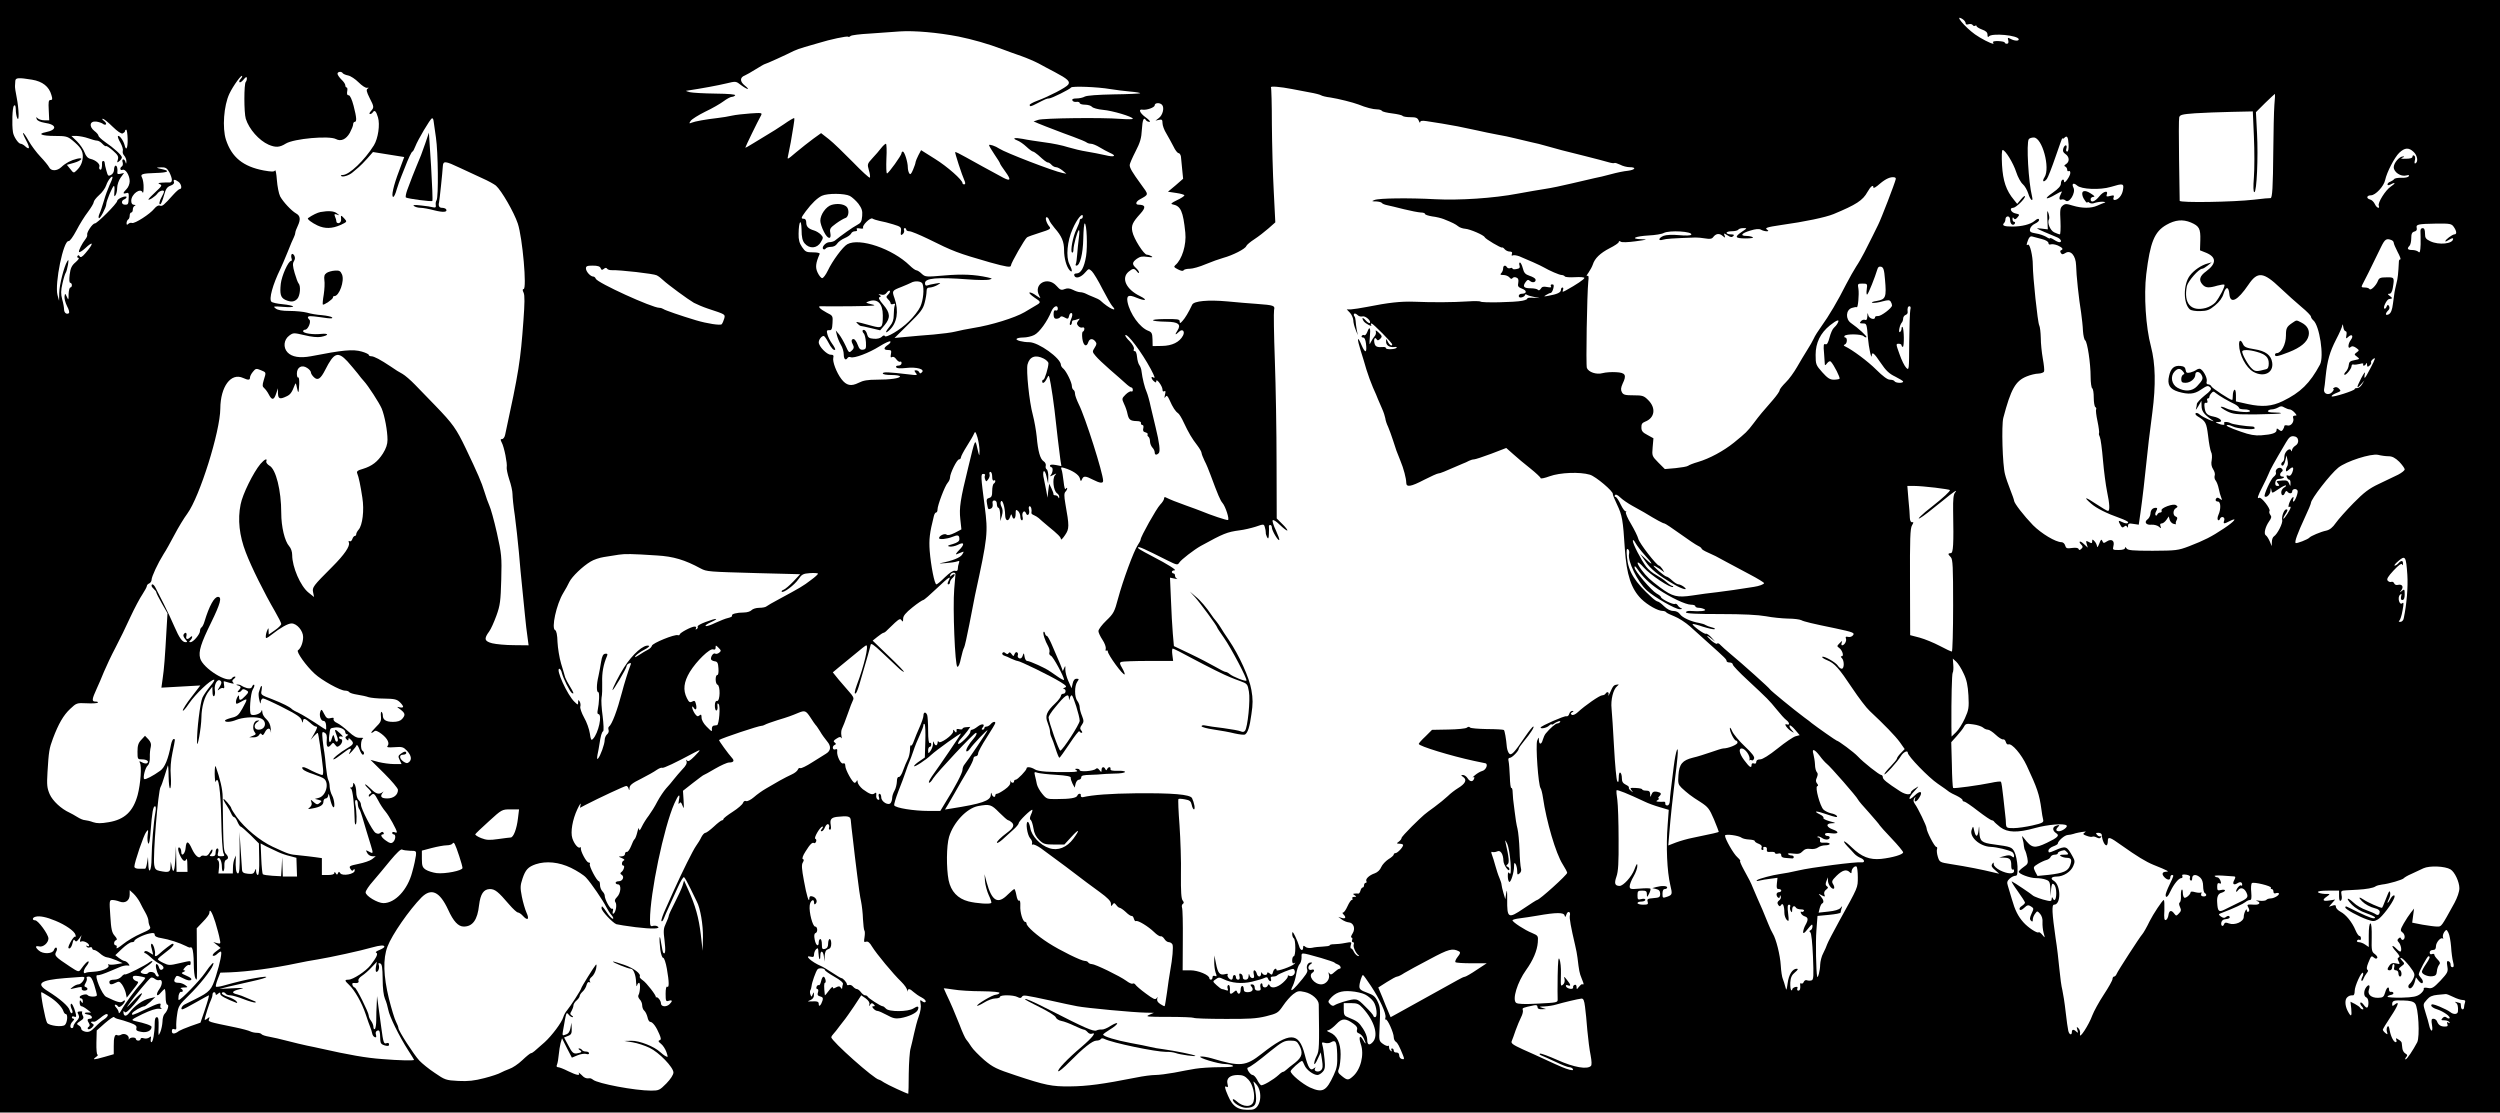 <?xml version="1.0" standalone="no"?>
<!DOCTYPE svg PUBLIC "-//W3C//DTD SVG 20010904//EN"
 "http://www.w3.org/TR/2001/REC-SVG-20010904/DTD/svg10.dtd">
<svg version="1.0" xmlns="http://www.w3.org/2000/svg"
 width="1600pt" height="712pt" viewBox="0 0 1600 712"
 preserveAspectRatio="xMidYMid meet">
<g transform="translate(0,712) scale(0.1,-0.1)"
fill="#000000" stroke="none">
<path d="M0 3560 l0 -3560 8000 0 8000 0 0 3560 0 3560 -8000 0 -8000 0 0
-3560z m12580 3412 c0 -9 7 -11 19 -7 11 3 22 1 26 -5 3 -6 11 -8 16 -5 5 4 9
2 9 -2 0 -5 16 -15 35 -22 25 -9 35 -18 35 -34 0 -13 3 -17 8 -11 16 25 192 8
192 -18 0 -12 -28 -10 -52 3 -19 10 -20 9 -15 -10 3 -14 0 -21 -9 -21 -8 0
-14 4 -14 8 0 4 -18 8 -40 9 -23 1 -38 -2 -35 -8 4 -5 4 -9 2 -9 -15 0 -79 33
-117 60 -67 48 -137 133 -80 98 11 -7 20 -19 20 -26z m-6445 -86 c88 -18 188
-46 280 -81 33 -13 88 -32 122 -44 34 -12 83 -33 110 -47 26 -15 73 -39 103
-55 85 -45 101 -61 86 -81 -13 -18 -122 -75 -198 -103 -27 -10 -48 -22 -48
-26 0 -13 8 -11 43 7 58 30 67 34 81 34 16 0 134 59 141 70 6 10 170 4 250
-10 33 -5 91 -13 128 -16 38 -3 66 -8 64 -11 -3 -2 -79 -6 -169 -7 -101 -2
-171 -7 -185 -14 -12 -7 -36 -12 -53 -12 -21 0 -30 -4 -27 -12 2 -7 14 -12 25
-10 12 2 22 -2 22 -7 0 -6 15 -11 34 -11 18 0 39 -6 45 -14 6 -7 37 -16 70
-19 60 -5 191 -44 191 -57 0 -4 -35 -4 -77 -1 -123 10 -495 5 -528 -6 l-30
-10 30 -13 c17 -7 39 -16 50 -20 11 -4 38 -15 60 -23 22 -9 74 -28 115 -43 41
-15 79 -31 85 -36 5 -4 17 -8 27 -8 10 0 35 -10 56 -23 20 -12 49 -28 65 -35
47 -20 29 -30 -30 -15 -32 7 -85 18 -118 23 -33 5 -87 18 -120 28 -33 11 -100
25 -150 31 -49 7 -112 16 -139 22 -53 10 -73 5 -35 -10 14 -5 40 -23 58 -40
18 -17 37 -31 42 -31 4 0 19 -10 33 -22 39 -36 55 -48 64 -48 5 0 15 -7 22
-15 7 -8 20 -15 29 -15 9 0 27 -10 41 -21 l25 -21 -25 5 c-57 11 -366 130
-405 156 -23 16 -65 30 -65 22 0 -5 16 -32 35 -60 19 -28 35 -53 35 -57 0 -3
16 -28 36 -55 36 -50 32 -61 -16 -36 -89 48 -184 100 -239 131 -35 20 -66 35
-68 33 -3 -4 42 -144 62 -189 4 -11 3 -18 -4 -18 -6 0 -11 3 -11 8 0 20 -97
106 -176 155 l-89 56 -17 -32 c-9 -18 -17 -37 -18 -43 0 -6 -7 -29 -16 -49
-12 -29 -18 -35 -25 -24 -5 8 -9 25 -9 38 0 33 -21 101 -32 101 -4 0 -8 -4 -8
-10 0 -14 -83 -129 -93 -130 -5 0 -6 43 -4 95 3 52 1 95 -3 95 -5 0 -18 -12
-30 -27 -12 -16 -37 -45 -56 -65 -34 -37 -34 -39 -23 -78 7 -22 9 -43 6 -47
-4 -3 -53 42 -109 100 -57 58 -125 124 -153 146 l-50 39 -50 -36 c-27 -20 -77
-59 -109 -86 -59 -50 -59 -50 -52 -21 4 17 11 55 17 85 5 30 13 76 17 102 5
27 7 50 5 52 -3 2 -32 -15 -66 -39 -34 -23 -81 -53 -104 -66 -22 -13 -64 -39
-92 -56 -28 -18 -51 -30 -51 -28 0 5 78 166 101 207 8 16 3 17 -68 12 -43 -3
-96 -9 -118 -14 -22 -5 -62 -12 -90 -15 -80 -9 -149 -22 -168 -30 -17 -7 -18
-6 -7 11 7 11 49 37 93 59 45 21 98 52 118 67 20 15 44 28 52 28 9 0 19 5 22
10 4 6 -41 10 -127 11 -73 1 -146 5 -163 9 -16 4 -27 8 -23 9 106 16 206 35
256 47 62 15 62 15 95 -11 42 -31 62 -33 23 -2 -32 26 -31 52 1 64 10 4 41 22
70 40 29 18 55 33 58 33 6 0 138 60 185 84 14 7 45 18 70 25 25 7 65 19 90 26
70 22 182 46 188 40 3 -3 10 -1 16 5 7 5 61 12 121 15 61 4 148 10 195 14 90
6 242 -7 375 -33z m-3941 -235 c3 -4 18 -11 34 -14 16 -3 46 -23 67 -44 21
-21 45 -37 54 -35 12 2 13 1 3 -6 -9 -6 -6 -20 13 -58 30 -58 30 -62 8 -86 -9
-10 -11 -18 -5 -18 6 0 14 5 17 10 12 19 22 10 34 -31 14 -46 1 -135 -26 -179
-60 -96 -158 -190 -200 -190 -9 0 -14 -3 -10 -6 9 -10 51 3 74 23 12 10 30 25
40 34 10 8 34 33 54 55 l36 41 100 -16 100 -16 -33 -89 c-36 -94 -52 -166 -37
-166 5 0 15 21 22 48 8 26 21 63 29 82 8 19 18 44 22 55 22 58 44 105 50 105
3 0 11 15 18 33 15 40 96 178 107 180 5 1 9 -7 10 -18 1 -11 8 -58 15 -105 14
-94 17 -381 4 -402 -5 -7 -7 -21 -5 -31 2 -14 -2 -17 -16 -14 -10 3 -45 9 -78
12 -43 5 -56 3 -45 -4 8 -6 27 -11 42 -11 14 0 54 -7 87 -16 59 -15 87 -12 76
7 -4 5 -15 9 -26 9 -18 0 -25 12 -19 35 3 13 22 192 24 230 2 37 14 36 111
-10 39 -18 102 -47 140 -65 39 -17 78 -39 89 -48 36 -32 116 -171 140 -243 30
-90 59 -419 37 -419 -7 0 -8 -7 0 -23 8 -17 7 -69 -1 -178 -19 -260 -29 -325
-117 -731 -3 -16 -12 -28 -20 -28 -11 0 -11 -4 -2 -22 16 -29 37 -137 32 -158
-2 -9 5 -44 16 -78 12 -34 21 -76 21 -94 0 -18 6 -80 15 -138 8 -58 19 -163
26 -235 6 -71 15 -173 21 -225 5 -52 13 -133 18 -180 4 -47 12 -109 16 -137
l7 -53 -94 1 c-52 0 -114 6 -139 12 -50 13 -54 29 -19 76 11 15 31 60 46 101
24 66 27 93 31 230 4 147 2 164 -28 300 -18 80 -40 158 -48 174 -8 17 -22 57
-32 90 -17 57 -44 119 -119 276 -61 127 -82 157 -196 275 -43 44 -101 104
-129 133 -28 29 -64 60 -80 69 -16 8 -50 29 -75 47 -66 44 -107 66 -125 66 -9
0 -16 4 -16 9 0 4 -20 14 -45 21 -57 16 -120 10 -325 -30 -70 -13 -122 -5
-150 25 -29 31 -24 81 11 107 26 19 28 19 97 3 43 -11 85 -15 106 -11 52 10
53 24 1 19 -51 -6 -115 4 -115 17 0 6 6 10 13 10 18 0 40 51 27 64 -19 19 -10
26 30 21 22 -3 59 -7 83 -11 27 -3 38 -2 32 5 -5 5 -35 11 -65 14 -30 2 -73 9
-95 16 -22 6 -72 11 -111 11 -49 0 -76 5 -90 16 -18 14 -14 15 49 10 37 -3 65
-2 63 3 -3 4 -33 11 -67 14 -34 3 -66 10 -72 16 -17 17 8 109 58 211 7 14 27
61 45 105 17 44 36 88 41 97 5 10 9 23 9 29 0 6 7 26 16 44 19 41 16 64 -11
79 -30 17 -83 74 -102 109 -9 18 -18 65 -21 105 -3 41 -8 68 -12 61 -6 -9 -21
-9 -72 0 -132 25 -205 84 -242 197 -24 75 -14 218 22 294 24 51 82 131 82 112
0 -4 -5 -13 -12 -20 -6 -6 -9 -15 -5 -18 4 -4 15 4 26 17 15 18 20 20 21 8 0
-9 -3 -19 -7 -23 -12 -12 -12 -197 0 -236 21 -67 85 -139 146 -166 45 -19 70
-18 110 7 52 32 278 52 321 29 32 -17 65 -2 89 40 11 21 21 45 21 54 0 9 5 16
10 16 14 0 13 26 -7 103 -11 42 -23 67 -31 67 -10 0 -13 8 -10 25 3 14 1 25
-3 25 -5 0 -9 6 -9 14 0 8 -11 24 -25 37 -13 13 -25 30 -25 37 0 14 26 17 34
3z m-1989 -41 c67 -11 109 -44 124 -98 8 -26 7 -32 -6 -32 -12 0 -14 -12 -11
-65 l3 -65 -31 0 c-16 0 -36 6 -43 13 -10 10 -11 9 -6 -5 4 -11 23 -19 51 -24
78 -11 82 -45 7 -60 -57 -11 -25 -24 57 -24 71 0 82 -3 112 -27 53 -44 67 -66
68 -101 0 -37 -13 -68 -41 -94 -17 -17 -19 -16 -39 10 l-22 27 46 13 c49 14
65 37 19 26 -38 -9 -74 -28 -100 -53 -28 -27 -67 -27 -79 -1 -5 10 -30 41 -55
67 -25 26 -59 72 -75 100 -36 65 -52 71 -18 7 27 -50 25 -67 -4 -41 -10 10
-24 17 -30 17 -14 0 -45 45 -49 74 -8 50 -4 159 6 169 8 8 11 1 12 -23 0 -19
4 -44 9 -55 14 -32 11 60 -3 130 -7 33 -12 67 -11 75 0 8 2 23 2 33 2 20 21
21 107 7z m8065 -60 c25 -5 74 -14 110 -21 36 -6 70 -15 75 -19 6 -4 33 -11
60 -14 51 -8 143 -31 180 -45 46 -19 93 -31 118 -31 14 0 28 -4 32 -10 3 -5
33 -12 66 -16 32 -4 62 -11 65 -15 3 -5 25 -9 50 -9 37 0 46 -4 54 -22 5 -13
9 -17 9 -10 1 9 12 11 39 7 20 -3 66 -11 102 -16 67 -11 121 -21 225 -44 33
-8 89 -19 125 -26 36 -6 88 -17 115 -24 28 -7 75 -18 105 -25 30 -6 69 -16 85
-21 65 -19 145 -40 260 -68 66 -17 134 -34 152 -40 17 -5 34 -7 36 -4 3 2 19
-3 36 -11 16 -9 44 -16 61 -16 45 0 36 -17 -12 -23 -24 -2 -72 -12 -108 -22
-36 -10 -83 -21 -105 -25 -22 -5 -88 -20 -146 -34 -58 -14 -135 -30 -170 -35
-35 -5 -113 -19 -174 -30 -157 -30 -377 -44 -530 -36 -167 9 -360 7 -388 -5
-20 -8 -19 -9 10 -9 17 -1 34 -5 37 -10 3 -5 18 -11 33 -14 16 -3 64 -15 108
-26 44 -11 92 -20 108 -21 15 0 27 -4 27 -9 0 -5 21 -12 46 -16 26 -3 58 -11
73 -17 56 -22 77 -33 93 -46 9 -8 30 -15 45 -16 30 -2 119 -40 125 -54 4 -11
105 -71 111 -66 2 2 10 -2 17 -11 7 -8 21 -15 32 -15 14 0 18 -5 14 -16 -3 -9
-2 -12 5 -9 5 4 25 1 42 -5 45 -18 139 -60 157 -71 36 -21 100 -49 114 -49 8
0 17 -4 21 -9 3 -5 32 -7 65 -5 33 2 60 0 60 -5 0 -8 -50 -42 -119 -80 -21
-11 -23 -11 -18 3 4 9 2 16 -3 16 -6 0 -10 -7 -10 -15 0 -17 -24 -28 -80 -38
-30 -6 -32 -5 -15 5 11 7 24 13 29 13 5 0 13 12 17 28 5 20 4 27 -7 27 -9 0
-12 -5 -8 -12 5 -8 -2 -9 -24 -5 -24 5 -34 2 -41 -11 -7 -10 -14 -13 -18 -7
-5 6 -26 10 -47 10 -44 0 -53 11 -32 40 12 16 16 17 29 6 17 -14 40 -6 34 12
-2 6 -19 16 -38 22 -27 9 -36 19 -43 48 -5 20 -14 37 -18 37 -5 0 -7 -8 -3
-19 4 -14 0 -20 -20 -23 -14 -3 -25 -1 -25 3 0 5 -6 6 -14 3 -8 -3 -17 -1 -21
5 -10 17 -25 13 -25 -7 0 -10 -5 -23 -12 -30 -9 -9 -6 -12 14 -12 14 0 31 -7
38 -15 9 -11 15 -12 20 -5 4 6 15 8 24 4 13 -5 16 -14 13 -33 -5 -23 -1 -29
25 -39 32 -12 30 -32 -3 -32 -10 0 -19 -6 -19 -14 0 -9 7 -12 20 -9 11 3 20
10 20 15 0 5 6 6 13 1 6 -4 30 -11 52 -15 39 -7 39 -7 -7 -4 -26 2 -46 0 -43
-4 3 -4 -12 -11 -33 -15 -47 -10 -261 -14 -267 -5 -2 3 -39 4 -82 1 -91 -6
-223 -7 -343 -2 -86 3 -165 -6 -300 -33 -41 -8 -88 -15 -103 -16 l-28 0 21
-22 c11 -12 20 -33 21 -47 0 -14 7 -42 15 -61 l14 -35 -7 35 c-3 19 -7 45 -7
57 -1 12 -4 25 -8 29 -4 4 -5 11 -2 15 3 5 12 2 21 -6 8 -9 23 -13 32 -10 19
6 59 -30 48 -42 -4 -3 -16 4 -27 17 -19 22 -28 18 -12 -6 10 -15 57 -39 48
-25 -4 6 -3 11 2 11 9 0 132 -124 132 -134 0 -15 -18 -4 -28 17 -11 22 -11 22
-11 1 -1 -24 22 -39 54 -35 11 2 17 0 13 -5 -11 -11 -68 -12 -68 -2 0 5 -8 8
-17 7 -38 -3 -51 2 -56 23 -7 26 2 45 13 27 7 -10 11 -9 24 3 13 14 12 18 -10
39 -16 15 -23 18 -19 8 3 -9 0 -23 -7 -30 -7 -8 -18 -25 -25 -39 -9 -21 -10
-16 -6 33 6 60 -1 74 -17 31 -6 -14 -14 -23 -19 -19 -5 3 -12 1 -16 -5 -3 -5
0 -10 8 -10 10 0 16 -14 19 -37 8 -63 -4 -68 -28 -12 -28 66 -31 45 -5 -37 10
-32 27 -86 36 -119 10 -33 29 -85 42 -115 14 -30 28 -64 32 -75 5 -11 16 -38
26 -60 10 -22 19 -50 21 -62 1 -12 9 -37 18 -55 8 -18 22 -58 32 -88 18 -57
23 -72 47 -130 20 -47 37 -113 37 -139 0 -31 28 -27 116 19 43 22 83 40 90 40
10 0 35 10 154 62 14 5 33 14 42 19 10 5 24 9 32 9 7 0 57 16 110 36 l96 37
44 -39 c24 -22 73 -63 110 -92 36 -29 66 -57 66 -62 0 -5 26 0 58 12 66 24
193 29 257 10 38 -11 152 -108 147 -124 -1 -4 11 -34 27 -67 33 -69 38 -97 50
-284 11 -166 41 -256 105 -320 41 -40 107 -77 137 -77 10 0 20 -4 23 -9 3 -4
27 -16 53 -26 26 -10 71 -39 99 -64 28 -25 82 -74 120 -108 103 -92 114 -103
114 -113 0 -6 9 -10 20 -10 11 0 20 -6 20 -13 0 -7 42 -51 93 -98 134 -125
138 -129 187 -189 24 -30 52 -61 62 -68 22 -16 24 -36 3 -28 -22 8 2 -27 29
-44 21 -13 21 -13 2 9 -11 11 -16 24 -12 28 3 4 19 -9 35 -28 l29 -34 -26 -7
c-15 -4 -67 -39 -115 -78 -55 -44 -97 -70 -112 -70 -16 0 -25 -6 -25 -16 0
-10 -6 -14 -15 -10 -9 3 -15 0 -15 -9 0 -25 -13 -16 -48 31 -30 40 -37 74 -15
74 23 -1 56 -48 50 -72 -2 -7 -2 -10 0 -5 3 4 9 5 14 1 5 -3 12 2 15 11 5 11
-13 35 -59 78 -36 34 -73 78 -81 97 -8 19 -15 28 -15 19 -1 -21 28 -79 40 -79
5 0 9 -6 9 -13 0 -13 -60 -37 -91 -37 -7 0 -43 -11 -79 -24 -36 -12 -87 -29
-115 -35 -68 -17 -88 -41 -93 -112 -4 -51 -1 -60 20 -81 37 -34 60 -53 121
-91 49 -32 57 -43 86 -110 17 -42 31 -77 31 -80 0 -4 -36 -12 -167 -39 -32 -6
-80 -20 -107 -30 l-49 -19 7 83 c7 92 21 221 36 343 6 44 13 107 16 140 8 93
-11 44 -24 -60 -20 -161 -24 -190 -25 -220 -1 -19 -7 -30 -17 -30 -8 0 -14 6
-12 13 1 7 -3 12 -10 11 -7 -1 -22 -1 -33 0 -17 1 -18 3 -5 11 8 5 11 10 6 10
-6 0 -5 5 2 12 18 18 15 25 -14 31 -19 3 -28 -1 -34 -17 -9 -21 -9 -21 -9 2
-1 17 -7 22 -26 22 -14 0 -25 4 -25 8 0 4 -18 8 -41 9 -37 2 -39 0 -27 -15 12
-15 11 -16 -4 -3 -10 7 -16 17 -13 21 2 4 -7 12 -20 18 -18 9 -25 19 -25 41 0
16 -4 33 -10 36 -6 4 -10 -9 -10 -32 -1 -28 -3 -34 -10 -22 -5 9 -14 105 -20
215 -6 109 -13 221 -16 249 -6 55 10 122 35 143 14 12 14 13 -3 10 -19 -3 -23
-8 -45 -58 -7 -14 -9 -17 -7 -7 6 18 -9 24 -19 7 -3 -5 -13 -10 -21 -10 -16 0
-110 -65 -156 -108 -15 -14 -31 -21 -38 -17 -9 6 -9 10 1 16 12 7 12 9 1 9 -8
0 -16 -9 -19 -19 -3 -11 -11 -17 -18 -15 -11 5 -165 -63 -165 -72 0 -11 41 -2
54 12 9 8 16 12 16 8 0 -3 6 -2 13 3 19 15 49 24 42 13 -3 -6 -12 -10 -18 -10
-11 0 -46 -30 -74 -64 -7 -8 -15 -26 -19 -40 -8 -32 -24 -34 -25 -3 0 21 -1
21 -11 -3 -11 -28 7 -287 22 -305 4 -5 11 -32 15 -60 22 -152 82 -357 126
-426 16 -25 29 -50 29 -55 0 -13 -178 -174 -193 -174 -3 0 -41 -24 -85 -54
-100 -68 -107 -63 -106 58 0 55 -1 68 -6 41 l-6 -40 -12 40 c-6 22 -12 45 -12
52 0 7 -6 27 -14 45 -8 18 -19 53 -26 78 -7 25 -16 56 -21 68 -7 18 -6 23 3
19 7 -2 21 0 30 4 21 11 39 -17 40 -61 1 -27 38 -78 38 -52 0 6 -6 13 -12 15
-10 4 -10 7 0 15 13 9 10 42 -13 142 -4 17 -1 14 11 -10 19 -40 33 -216 15
-190 -8 12 -11 8 -11 -17 0 -17 4 -34 9 -37 10 -6 31 60 31 100 0 22 3 26 10
14 5 -8 10 -28 10 -44 0 -24 2 -27 15 -16 10 8 13 21 9 33 -3 11 -8 64 -9 117
-2 54 -8 115 -13 136 -6 22 -14 71 -18 109 -5 39 -9 75 -10 80 -1 6 -2 25 -3
43 0 18 -4 31 -8 29 -5 -3 -9 30 -10 72 -2 42 -5 86 -8 99 -4 14 -1 22 8 22
14 0 57 44 57 58 0 5 15 26 33 48 41 49 70 94 60 94 -5 0 -27 -28 -51 -63 -71
-105 -89 -124 -103 -110 -6 6 -13 24 -15 40 -5 58 -14 106 -19 111 -3 3 -52 6
-108 6 -56 1 -105 5 -109 10 -4 6 -12 6 -20 -1 -7 -6 -60 -11 -118 -12 l-105
-2 -42 -42 c-24 -22 -43 -44 -43 -48 0 -14 206 -77 355 -109 33 -7 65 -14 72
-15 19 -6 3 -43 -20 -49 -12 -3 -33 -15 -47 -27 -14 -11 -19 -18 -13 -14 9 4
11 1 7 -9 -8 -22 -27 -20 -42 4 -7 11 -20 20 -29 20 -15 0 -14 -2 3 -14 24
-18 12 -42 -36 -71 -18 -11 -47 -33 -64 -50 -17 -16 -56 -48 -86 -70 -66 -48
-62 -44 -144 -124 -36 -36 -66 -69 -66 -74 0 -6 -8 -16 -17 -23 -17 -12 -16
-13 5 -14 12 0 22 -4 22 -8 0 -14 -36 -52 -49 -52 -6 0 -11 -4 -11 -9 0 -5
-15 -19 -34 -30 -18 -12 -39 -34 -46 -50 -7 -18 -24 -34 -41 -40 -36 -12 -62
-37 -54 -51 3 -5 1 -10 -4 -10 -6 0 -11 -7 -11 -15 0 -8 -4 -15 -9 -15 -5 0
-11 -9 -14 -20 -3 -11 -9 -20 -14 -19 -4 1 -15 1 -23 0 -13 -1 -13 -2 0 -11
13 -8 12 -10 -3 -10 -10 0 -15 -4 -12 -10 3 -5 2 -10 -4 -10 -5 0 -17 -18 -27
-40 -10 -22 -22 -40 -28 -40 -6 0 -5 -5 2 -12 19 -19 14 -30 -10 -23 l-23 7
23 -17 c12 -9 32 -17 43 -18 32 -2 46 -40 25 -72 -9 -14 -12 -25 -7 -25 6 0 8
-7 5 -15 -4 -8 -1 -15 5 -15 6 0 8 -6 5 -14 -6 -15 12 -55 30 -69 7 -6 6 -7
-4 -5 -8 3 -19 14 -25 26 -5 12 -13 22 -18 22 -5 0 -5 10 -2 21 7 21 5 22 -36
14 -24 -5 -56 -8 -71 -8 -16 0 -28 -3 -28 -7 0 -4 -19 -7 -42 -8 -24 -1 -56
-4 -71 -8 -16 -3 -34 -1 -42 6 -12 10 -15 9 -15 -4 0 -26 -19 -19 -26 10 -4
14 -15 42 -25 62 -15 30 -18 33 -19 15 0 -12 5 -25 10 -28 6 -3 10 -31 10 -61
0 -30 -4 -54 -10 -54 -5 0 -10 -12 -10 -26 0 -17 4 -23 13 -18 9 5 9 4 1 -5
-15 -16 -114 -51 -114 -40 0 18 -18 8 -23 -13 -5 -18 -8 -19 -21 -8 -11 8 -16
9 -16 1 0 -15 -27 -14 -33 2 -3 7 -6 5 -6 -5 -1 -24 -22 -23 -28 2 -3 11 -10
20 -15 20 -6 0 -7 -11 -4 -25 5 -18 2 -25 -8 -25 -8 0 -17 8 -19 18 -4 13 -5
11 -6 -5 -1 -15 -7 -23 -20 -23 -11 0 -18 6 -17 16 0 9 -5 19 -13 22 -10 3
-12 -1 -8 -17 3 -14 0 -21 -9 -21 -8 0 -14 7 -14 15 0 8 -4 15 -10 15 -5 0
-10 -7 -10 -15 0 -8 -4 -15 -9 -15 -14 0 -32 26 -23 34 4 4 -5 5 -19 1 -33 -8
-45 7 -57 70 l-10 50 -1 -42 c0 -23 4 -54 9 -68 9 -23 8 -26 -5 -21 -9 3 -15
0 -15 -9 0 -8 -4 -15 -10 -15 -5 0 -10 4 -10 9 0 21 -72 51 -121 51 l-50 0 1
193 c1 105 -1 199 -5 208 -3 10 -1 20 5 24 8 5 8 11 -1 22 -9 11 -12 57 -11
166 2 84 -3 225 -9 314 -7 90 -10 165 -7 169 3 3 22 2 42 -2 30 -5 38 -12 43
-35 3 -16 10 -29 14 -29 10 0 2 43 -12 72 -13 24 -125 33 -359 31 -166 -2
-275 -10 -340 -25 -8 -1 -14 3 -13 10 4 16 -16 16 -22 0 -6 -15 -45 -22 -133
-22 -61 -1 -65 1 -92 34 -16 19 -31 47 -34 61 -3 15 -8 39 -12 54 -6 25 -5 27
17 19 13 -4 67 -10 119 -13 65 -4 94 -10 93 -18 -2 -6 4 -23 11 -38 l14 -26 6
26 c4 14 13 25 21 25 8 0 15 7 15 15 0 12 14 15 60 16 33 1 65 3 70 4 6 1 42
3 80 4 39 0 70 5 70 11 0 5 -21 8 -47 7 -34 -1 -47 2 -46 11 4 16 -14 16 -21
0 -5 -10 -7 -10 -12 0 -8 18 -24 15 -24 -5 -1 -17 -1 -17 -14 -1 -9 12 -16 14
-23 7 -14 -14 -103 -21 -103 -8 0 5 -8 9 -17 9 -15 0 -16 -2 -3 -10 11 -7 1
-10 -35 -11 -139 -2 -211 3 -232 17 -24 15 -53 19 -53 6 0 -12 -58 -72 -69
-72 -6 0 -11 -4 -11 -10 0 -14 -18 -12 -23 2 -2 7 -3 4 -1 -7 2 -14 -9 -29
-36 -48 -21 -15 -43 -27 -49 -27 -6 0 -11 -4 -11 -10 0 -17 -18 -11 -23 8 -3
12 -5 11 -6 -6 -2 -37 -58 -56 -255 -87 l-38 -6 20 33 c11 18 29 50 41 71 32
57 55 97 90 155 17 29 31 59 31 67 0 8 7 15 15 15 8 0 15 8 15 18 0 10 25 56
55 102 30 47 55 88 55 93 0 12 -17 8 -30 -8 -7 -8 -19 -15 -26 -15 -8 0 -14
-4 -14 -10 0 -5 -5 -10 -11 -10 -8 0 -8 4 0 14 19 23 -4 28 -32 6 -14 -11 -30
-20 -36 -20 -6 0 -11 -6 -11 -14 0 -18 -74 -89 -78 -76 -2 5 6 20 18 32 12 13
30 35 41 49 l19 27 -25 -2 c-14 0 -25 -5 -25 -10 0 -4 -9 -6 -20 -3 -10 3 -19
2 -18 -2 2 -19 -3 -24 -12 -11 -8 13 -10 13 -10 -2 0 -22 -86 -83 -93 -65 -3
7 -6 5 -6 -5 -1 -10 -5 -18 -10 -18 -5 0 -12 8 -14 18 -3 11 -5 8 -6 -9 0 -14
-8 -34 -16 -45 -14 -19 -14 -18 -15 4 0 12 5 22 10 22 6 0 10 7 10 16 0 8 -4
12 -10 9 -6 -4 -10 25 -10 79 0 46 -3 91 -6 100 -9 22 -24 20 -24 -4 0 -11
-11 -43 -24 -72 -13 -29 -30 -70 -37 -90 -7 -21 -16 -34 -19 -29 -3 6 -6 -7
-6 -28 -1 -20 -7 -48 -15 -62 -7 -13 -20 -44 -29 -69 -8 -25 -21 -44 -28 -43
-7 2 -12 -9 -12 -30 -1 -17 -7 -43 -15 -57 -8 -14 -15 -34 -15 -45 0 -11 -4
-26 -9 -33 -13 -21 -61 6 -61 35 0 12 -5 23 -11 23 -6 0 -8 -9 -4 -21 5 -16 3
-20 -6 -17 -8 3 -13 15 -11 28 2 17 -1 20 -10 13 -15 -12 -32 -6 -76 26 -17
14 -32 34 -33 45 0 12 -3 15 -6 9 -2 -7 -9 -13 -13 -13 -14 0 -60 84 -60 108
0 14 -5 20 -14 16 -15 -6 -42 50 -38 78 2 13 -1 16 -12 12 -19 -7 -22 22 -3
29 9 4 9 7 -1 15 -10 7 -8 13 12 25 18 12 26 13 30 4 4 -6 4 0 1 15 -3 15 -1
36 4 45 5 10 22 52 36 93 14 41 30 82 35 91 6 11 -1 25 -24 50 -17 19 -48 55
-69 80 l-37 46 37 31 c21 17 68 56 105 86 36 31 69 56 72 56 17 0 -14 -132
-60 -253 -16 -43 -18 -66 -5 -52 5 6 16 35 24 65 48 162 66 227 69 243 2 13
19 2 73 -49 39 -37 84 -79 101 -95 16 -16 34 -29 39 -29 5 0 -38 45 -96 100
l-104 100 30 24 c17 14 34 25 39 26 5 0 16 8 25 18 9 9 31 30 49 47 28 25 34
27 42 15 8 -12 10 -9 10 10 0 18 16 38 60 73 32 26 64 47 69 47 5 0 44 34 87
75 78 74 95 85 74 46 -7 -14 -7 -21 0 -21 5 0 10 6 10 14 0 7 7 19 15 26 8 7
15 17 15 22 0 6 -7 4 -17 -3 -14 -12 -16 -12 -11 1 5 17 33 21 33 5 -1 -5 -4
-48 -8 -95 -10 -120 5 -492 20 -497 7 -3 16 18 23 54 7 32 16 63 20 68 4 6 19
73 34 150 15 77 31 160 36 185 82 377 84 398 62 570 -25 192 -26 207 -9 207 9
0 14 -4 11 -9 -3 -5 -3 -17 1 -26 6 -16 7 -16 20 1 8 11 11 25 8 33 -3 8 0 14
6 14 6 0 11 -14 11 -31 0 -17 4 -28 10 -24 6 3 10 2 10 -4 0 -5 -4 -13 -10
-16 -5 -3 -10 -24 -10 -47 0 -31 -4 -41 -20 -45 -15 -4 -18 -11 -13 -37 7 -38
7 -38 25 -31 9 4 13 15 11 29 -3 16 0 23 11 23 10 0 16 -9 16 -24 0 -12 5 -23
10 -23 6 0 10 -19 11 -42 l1 -43 10 34 c7 25 6 41 -2 57 -7 13 -9 28 -4 35 10
16 26 -38 27 -88 1 -38 21 -44 32 -10 6 19 8 19 12 5 8 -29 23 -20 23 13 0 27
2 30 15 19 8 -7 15 -23 15 -36 0 -13 5 -24 10 -24 6 0 8 10 4 24 -6 27 13 46
22 22 9 -25 26 -7 20 20 -4 14 -2 24 4 24 9 0 15 -22 11 -43 -1 -4 7 -11 16
-14 10 -4 24 -13 31 -19 7 -7 34 -30 59 -51 64 -52 83 -71 83 -84 0 -7 12 5
26 26 28 41 28 57 2 203 -8 47 -8 66 1 75 6 6 11 16 11 21 0 6 -4 5 -9 -2 -5
-9 -10 8 -14 46 -4 32 -9 67 -13 76 -6 16 -3 17 17 11 52 -15 94 -43 100 -66
5 -21 7 -22 14 -6 9 22 22 22 70 -3 45 -23 65 -25 65 -7 0 47 -114 407 -156
490 -13 27 -24 57 -24 67 0 10 -4 22 -10 25 -5 3 -10 14 -10 24 0 23 -35 94
-54 111 -9 7 -16 18 -16 24 0 43 -144 146 -203 146 -41 0 -87 12 -81 21 3 5
22 9 43 9 21 0 53 7 70 16 33 16 85 89 110 152 14 33 41 44 41 16 0 -9 -6 -14
-13 -11 -10 4 -14 -4 -14 -24 0 -21 5 -29 18 -29 10 0 21 5 24 10 4 7 12 7 25
0 25 -14 27 -13 33 11 3 12 10 18 16 15 6 -4 5 -19 -5 -41 -8 -21 -10 -35 -4
-35 5 0 10 7 10 15 0 8 4 15 9 15 5 0 18 3 28 7 16 6 16 5 4 -10 -11 -14 -11
-20 -1 -32 7 -9 19 -14 27 -11 7 3 13 -1 13 -8 0 -8 -4 -16 -9 -18 -6 -1 -7
-22 -4 -45 6 -46 27 -58 38 -23 8 24 28 26 45 5 10 -12 9 -20 -4 -40 -16 -25
-16 -27 6 -53 12 -15 53 -54 91 -87 38 -33 83 -72 99 -87 17 -16 34 -28 39
-28 5 0 9 -7 9 -16 0 -8 -4 -12 -10 -9 -5 3 -22 -6 -36 -20 -25 -25 -25 -27
-10 -60 9 -18 19 -47 22 -64 8 -37 18 -45 59 -46 19 0 29 -5 27 -12 -1 -7 3
-13 9 -13 7 0 9 -9 6 -21 -4 -15 0 -23 14 -26 10 -3 17 -9 14 -13 -3 -5 -1
-11 5 -15 5 -3 10 -17 10 -30 0 -13 7 -30 15 -39 8 -8 15 -22 15 -30 0 -18 11
-21 26 -6 11 11 4 67 -20 165 -8 33 -22 92 -31 130 -8 39 -20 81 -26 95 -13
28 -28 90 -33 132 -1 15 -8 33 -14 41 -6 7 -13 31 -15 53 -2 23 -8 38 -15 37
-6 -2 -9 4 -5 13 3 9 -7 28 -27 50 -19 18 -31 36 -28 39 13 13 105 -109 163
-217 27 -51 30 -63 15 -53 -16 10 -12 -11 5 -25 12 -10 15 -10 15 1 1 21 40
-33 40 -54 0 -11 4 -15 11 -11 9 5 10 -1 5 -22 -5 -21 -4 -25 3 -14 8 12 13 8
26 -20 21 -48 38 -73 54 -84 7 -4 24 -31 37 -60 31 -66 52 -102 87 -147 15
-20 27 -41 27 -48 0 -6 9 -29 19 -50 11 -20 28 -62 39 -92 47 -127 62 -162 76
-178 19 -22 46 -105 35 -109 -8 -3 -109 31 -174 58 -11 5 -54 20 -95 35 -64
23 -97 36 -132 53 -5 2 -8 -2 -8 -9 0 -7 -11 -25 -25 -39 -24 -25 -125 -205
-125 -223 0 -5 -8 -21 -18 -35 -26 -38 -96 -229 -126 -341 -23 -87 -29 -98
-76 -143 -27 -26 -50 -56 -50 -67 0 -10 12 -35 26 -56 14 -21 23 -46 21 -57
-3 -10 -1 -16 4 -12 5 3 9 1 9 -5 0 -21 98 -156 108 -147 2 3 -5 21 -16 40
-17 29 -18 35 -5 40 8 3 86 6 173 6 l158 0 -5 40 c-3 22 -2 40 3 39 5 0 59
-27 119 -60 111 -59 213 -110 250 -124 11 -5 40 -16 65 -25 42 -15 45 -19 53
-66 10 -54 -8 -230 -25 -251 -6 -8 -16 -9 -26 -4 -10 5 -60 14 -112 21 -52 6
-105 14 -117 17 -13 3 -23 1 -23 -5 0 -5 35 -15 78 -21 42 -6 103 -17 134 -25
31 -7 61 -10 66 -7 18 12 30 48 41 130 10 65 10 99 0 155 -13 79 -79 223 -144
319 -22 32 -45 67 -51 78 -6 11 -20 30 -30 43 -11 12 -23 29 -29 38 -32 48
-73 97 -105 122 l-35 30 32 -35 c32 -35 143 -186 143 -195 0 -3 20 -33 44 -67
45 -64 151 -265 143 -273 -6 -7 -89 26 -108 43 -8 7 -20 13 -26 13 -6 0 -35
15 -66 33 -30 17 -102 55 -159 82 l-105 50 -7 80 c-4 44 -9 142 -12 219 l-6
139 29 -6 c15 -4 22 -4 16 -1 -7 3 -13 12 -13 20 0 8 -4 14 -10 14 -5 0 -10 5
-10 10 0 6 8 10 18 10 15 1 -45 39 -138 87 -88 46 -101 55 -96 60 6 6 39 -9
186 -83 63 -31 66 -32 78 -14 11 18 94 82 137 106 146 80 167 89 249 100 27 3
73 14 102 23 52 18 53 18 59 -3 4 -12 6 -27 6 -34 -1 -6 3 -20 8 -30 8 -14 11
-9 12 23 1 22 1 43 0 48 0 4 3 7 9 7 5 0 10 -7 10 -16 0 -20 40 -87 47 -80 3
3 -7 30 -21 61 -15 30 -24 60 -21 65 4 6 25 -8 47 -30 23 -22 44 -38 47 -35 2
3 -12 22 -32 41 l-36 36 -1 356 c0 197 -5 491 -11 656 -6 164 -8 309 -5 322 7
28 -1 31 -109 39 -44 3 -129 10 -190 16 -122 11 -214 3 -225 -21 -23 -49 -46
-87 -62 -104 -15 -17 -18 -17 -18 -3 0 14 -13 16 -97 15 -106 -1 -95 -15 13
-17 75 -1 95 -17 70 -56 -19 -29 -15 -32 9 -9 22 23 41 4 26 -24 -22 -42 -70
-65 -134 -66 l-60 -1 -1 44 c-1 36 -5 45 -25 53 -56 20 -120 110 -135 186 -7
41 7 48 57 27 58 -24 77 -17 23 10 -89 43 -122 115 -73 156 28 23 36 23 53 2
7 -10 14 -13 14 -7 0 6 -9 19 -20 29 -26 24 -25 36 6 59 20 14 35 17 67 12 30
-4 38 -3 27 4 -8 5 -22 10 -30 10 -19 0 -85 104 -93 148 -8 39 1 59 51 114 37
41 34 57 -11 58 -23 0 -18 20 8 34 59 33 58 27 7 97 -56 77 -72 104 -72 123 0
8 17 47 37 86 30 58 38 85 41 141 4 64 12 83 27 59 3 -5 13 -10 22 -10 9 0 -3
13 -26 30 -38 28 -47 54 -18 48 25 -4 77 14 77 28 0 17 34 19 48 2 15 -19 3
-66 -22 -84 l-21 -16 23 5 c18 4 22 1 22 -21 0 -15 11 -45 25 -67 13 -22 33
-59 45 -82 11 -24 26 -43 33 -43 6 0 13 -10 15 -22 1 -13 5 -50 8 -82 l6 -60
-48 -42 -49 -41 53 -8 c28 -4 52 -11 52 -15 0 -5 -21 -19 -47 -31 -37 -18 -43
-24 -28 -27 52 -10 67 -44 81 -181 8 -77 -21 -172 -64 -208 -11 -10 -9 -14 17
-27 19 -10 32 -12 36 -6 3 6 21 10 40 10 18 0 64 13 101 29 38 16 89 34 114
41 59 16 140 57 146 75 3 8 27 28 52 44 26 17 66 48 90 69 l44 39 -10 199 c-6
109 -11 302 -12 428 0 126 -3 233 -6 237 -5 9 59 4 136 -11z m6286 -102 c-3
-40 -6 -174 -7 -298 -2 -227 -6 -300 -18 -298 -3 1 -51 -3 -106 -10 -130 -15
-475 -21 -475 -7 0 6 -2 124 -4 263 -2 138 -2 261 1 271 4 16 18 20 101 26 54
3 158 8 233 9 l137 3 7 -162 c4 -90 4 -206 0 -259 -5 -62 -4 -96 3 -96 15 0
25 223 17 376 l-7 136 58 58 c33 32 61 58 63 59 2 1 1 -32 -3 -71z m-13836
-138 c32 -31 55 -47 65 -44 8 4 15 10 15 15 0 5 3 9 8 9 4 0 8 -27 9 -60 1
-60 -10 -80 -20 -37 -8 29 -34 64 -42 56 -3 -4 4 -23 16 -43 11 -20 18 -43 15
-52 -3 -8 1 -22 9 -30 8 -9 14 -25 14 -37 -1 -17 -2 -18 -6 -4 -2 9 -9 17 -14
17 -6 0 -8 -9 -4 -19 3 -11 1 -22 -5 -26 -15 -9 -12 -28 4 -22 19 8 46 -35 46
-73 0 -17 -9 -39 -20 -50 -25 -25 -25 -33 -2 -26 14 5 17 0 16 -24 -2 -48 -3
-50 -24 -50 -23 0 -27 25 -5 34 8 3 15 10 15 15 0 5 -13 5 -30 -2 -16 -6 -30
-17 -30 -23 0 -16 -128 -144 -143 -144 -15 0 -53 -57 -49 -72 2 -6 -3 -18 -10
-27 -23 -29 -48 -78 -42 -84 4 -3 20 7 38 23 56 53 58 34 3 -30 -21 -25 -31
-30 -37 -21 -5 9 -10 10 -14 2 -4 -6 -1 -11 6 -11 7 -1 -1 -13 -18 -28 -25
-21 -33 -38 -38 -79 -4 -34 -3 -53 4 -53 5 0 10 -7 10 -15 0 -8 -4 -15 -10
-15 -5 0 -10 -19 -11 -42 0 -40 -1 -41 -11 -18 -11 24 -12 24 -15 3 -2 -12 5
-40 16 -62 13 -24 17 -42 11 -46 -15 -9 -30 4 -30 25 0 11 -5 40 -12 64 -9 35
-9 56 2 103 7 32 17 63 21 68 4 6 10 28 14 50 5 32 4 37 -5 22 -20 -32 -50
-150 -51 -202 l-1 -50 -10 37 c-19 73 38 351 71 345 8 -1 28 27 50 68 20 39
53 92 74 119 20 27 37 55 37 63 0 7 15 27 34 44 19 16 40 45 46 64 10 31 40
68 40 49 0 -5 -8 -27 -19 -49 -10 -22 -27 -67 -36 -100 -10 -33 -22 -70 -28
-82 -6 -13 -8 -26 -4 -29 7 -7 47 69 47 89 0 20 41 117 49 117 4 0 5 -17 3
-37 -2 -29 -1 -34 7 -23 6 8 11 30 11 48 0 19 10 48 22 65 l22 30 -22 -5 c-14
-4 -22 -2 -21 5 3 27 -2 47 -11 47 -5 0 -10 -11 -10 -25 0 -14 -8 -29 -20 -35
-17 -9 -20 -6 -29 27 -6 21 -11 44 -11 51 0 6 -4 12 -9 12 -5 0 -9 -6 -8 -12
1 -32 -4 -49 -13 -43 -5 3 -7 11 -4 18 6 17 -23 42 -56 50 -18 4 -30 17 -39
42 -7 19 -29 51 -48 70 l-36 35 34 0 c19 -1 52 -7 74 -15 22 -8 47 -15 56 -15
9 0 24 -9 34 -20 10 -11 21 -18 24 -15 4 2 24 -11 45 -30 31 -27 36 -38 30
-57 -6 -20 -5 -21 10 -9 9 7 16 18 16 24 0 13 -50 59 -107 98 -24 17 -43 35
-43 41 0 5 -11 19 -26 30 -36 29 -30 64 11 60 17 -2 36 -9 43 -14 7 -6 16 -8
20 -4 4 4 -2 14 -12 22 -11 8 -15 14 -8 14 6 0 34 -22 62 -50z m12519 -114 c1
-29 -2 -46 -9 -46 -7 0 -9 8 -5 20 3 11 2 20 -4 20 -5 0 -13 -9 -16 -21 -5
-15 -1 -25 14 -35 26 -18 27 -49 4 -64 -13 -8 -14 -13 -5 -16 6 -3 12 -12 12
-20 0 -9 5 -12 10 -9 6 3 10 -2 10 -12 0 -20 -39 -75 -40 -55 0 23 -20 12 -20
-11 0 -17 -15 -34 -52 -60 -61 -42 -47 -50 19 -11 41 23 44 24 34 6 -15 -28
-14 -45 3 -39 7 3 19 0 25 -6 23 -23 68 50 51 82 -13 26 0 34 23 14 27 -25
147 -30 217 -9 79 24 84 22 77 -20 -6 -35 -30 -63 -54 -64 -7 0 -10 7 -6 16 5
14 2 16 -22 10 -22 -6 -26 -4 -22 8 12 30 -20 23 -47 -10 -28 -35 -56 -45 -56
-19 0 8 8 15 18 15 11 0 7 7 -16 21 -39 26 -63 20 -54 -13 5 -22 32 -57 32
-42 0 3 6 2 13 -4 7 -5 21 -6 32 -1 11 4 34 8 50 8 17 -1 23 -3 15 -6 -8 -2
-29 -11 -47 -19 -40 -18 -97 -18 -157 0 -42 13 -50 13 -66 -1 -15 -13 -17 -27
-13 -99 2 -46 0 -84 -4 -84 -5 0 -21 6 -36 13 -26 12 -47 63 -33 85 3 5 1 22
-4 38 -8 23 -9 15 -7 -37 l3 -67 -41 5 c-39 4 -39 4 20 -22 33 -14 70 -30 83
-35 22 -10 31 -30 12 -30 -6 0 -22 7 -35 16 -14 9 -25 13 -25 9 0 -4 -11 0
-24 9 -14 8 -43 19 -66 22 -34 6 -41 10 -38 28 2 11 15 27 31 34 15 7 27 17
27 23 0 13 -11 11 -29 -5 -26 -22 -81 -36 -142 -36 -55 0 -69 7 -52 24 4 4 8
15 8 24 0 9 7 17 15 17 9 0 15 -9 15 -24 0 -26 19 -39 30 -22 3 6 1 11 -4 11
-6 0 -11 8 -11 18 0 12 3 13 8 5 6 -9 12 -8 24 6 15 18 14 19 -13 25 -29 6
-42 36 -15 36 17 0 76 57 76 73 0 7 -11 -1 -25 -18 l-25 -30 -20 25 c-51 61
-71 122 -77 223 -3 58 -2 97 4 97 17 0 68 -83 87 -142 10 -31 29 -66 42 -77
13 -11 28 -38 35 -60 13 -43 34 -58 24 -18 -23 91 -37 340 -21 366 4 6 18 11
32 11 54 0 107 -195 69 -254 -18 -28 -6 -37 15 -11 7 9 32 73 56 143 24 70 43
123 43 118 1 -6 6 -5 13 2 17 17 24 7 27 -42z m2208 -48 c24 -22 31 -62 13
-73 -7 -4 -9 2 -5 18 4 14 2 28 -4 31 -6 4 -11 1 -11 -6 0 -9 -14 -14 -42 -14
-31 -1 -37 1 -23 7 12 4 14 8 6 8 -24 1 -61 -41 -61 -69 0 -32 45 -62 80 -53
16 4 21 3 16 -5 -4 -7 -25 -11 -47 -10 -23 1 -44 -3 -47 -9 -4 -5 -15 -12 -24
-16 -10 -3 -18 -11 -18 -17 0 -7 6 -7 21 0 32 17 32 7 0 -14 -34 -23 -84 -103
-77 -122 9 -24 -14 -15 -25 10 -6 13 -20 27 -30 29 -27 7 -23 27 5 27 29 0 83
58 91 98 11 51 60 145 90 174 36 34 61 35 92 6z m-14364 -129 c9 -17 17 -39
17 -50 0 -12 -6 -18 -17 -17 -10 1 -31 0 -48 -1 -24 -2 -26 -4 -12 -10 16 -6
13 -12 -27 -49 -25 -23 -46 -45 -46 -48 0 -10 45 19 58 38 13 18 42 25 42 11
-1 -5 -7 -19 -15 -33 -16 -27 -20 -54 -7 -46 4 3 14 28 22 57 11 41 20 53 42
61 17 6 25 15 21 24 -6 17 6 18 30 0 18 -14 24 -46 7 -46 -5 0 -24 -17 -42
-37 -60 -67 -69 -75 -85 -69 -9 4 -23 -4 -36 -20 -27 -34 -125 -97 -142 -91
-7 3 -18 0 -24 -6 -8 -8 -11 -7 -11 5 0 9 5 20 10 23 6 3 10 15 10 26 0 10 5
19 10 19 6 0 10 9 10 19 0 11 6 22 13 24 7 3 5 6 -5 6 -12 1 -18 9 -18 26 0
43 60 86 73 53 3 -7 6 6 6 30 1 24 -4 52 -9 63 -14 25 -4 29 88 32 74 2 93 12
45 23 -47 10 -49 12 -13 13 29 1 38 -4 53 -30z m11050 -45 c-6 -27 -94 -256
-113 -293 -4 -9 -20 -41 -35 -71 -15 -30 -39 -77 -53 -105 -14 -27 -37 -68
-52 -90 -14 -22 -44 -74 -65 -115 -52 -104 -112 -205 -157 -267 -21 -29 -44
-65 -50 -80 -7 -15 -26 -49 -43 -75 -16 -25 -45 -74 -64 -107 -19 -33 -51 -78
-72 -98 -21 -21 -39 -43 -39 -50 0 -7 -19 -34 -42 -61 -65 -74 -87 -100 -125
-151 -41 -54 -49 -61 -126 -124 -66 -53 -156 -102 -231 -124 -28 -8 -56 -19
-62 -24 -6 -5 -42 -11 -80 -15 l-69 -6 -42 42 c-40 41 -41 42 -36 98 l5 57
-38 21 c-31 16 -39 26 -39 48 -1 21 5 30 23 37 63 24 72 88 20 139 -27 27 -36
30 -93 30 -54 0 -66 3 -75 20 -8 15 -7 28 5 55 27 55 18 70 -42 73 -29 2 -68
-1 -86 -6 -40 -11 -90 6 -101 33 -7 18 1 474 9 553 4 31 2 41 -7 36 -7 -4 -3
6 9 22 11 16 23 39 27 51 12 39 47 73 107 104 32 16 59 34 59 40 0 7 5 8 13 2
7 -5 46 -4 97 3 73 10 78 12 36 13 -76 2 -43 19 45 24 41 2 85 9 97 16 35 19
188 10 176 -11 -4 -6 -36 -7 -78 -3 -42 4 -82 2 -98 -4 -34 -13 -39 -36 -5
-25 19 6 63 9 207 14 14 0 43 -2 64 -6 29 -5 42 -3 50 8 17 23 39 27 60 9 18
-15 19 -15 13 2 -6 16 -5 16 19 1 19 -13 28 -14 37 -5 8 8 4 11 -16 11 -15 0
-27 5 -27 10 0 6 15 10 34 10 19 0 38 5 41 10 3 6 18 10 32 10 26 0 26 0 -7
-22 -51 -35 -47 -43 20 -44 34 0 55 3 48 8 -7 4 -25 8 -40 8 -45 0 -32 18 23
34 35 11 57 13 69 6 24 -13 61 -14 41 -1 -19 12 -6 17 89 31 151 21 284 49
335 70 144 60 187 87 217 142 21 37 38 49 38 27 0 -6 19 5 41 25 39 33 70 46
94 41 6 -1 9 -6 8 -11z m-6694 -108 c15 -8 40 -31 55 -50 21 -29 27 -45 24
-78 -3 -36 -8 -45 -33 -58 -26 -13 -103 -68 -142 -100 -7 -5 -23 -10 -35 -10
-24 0 -54 -35 -38 -45 5 -3 11 -1 15 5 3 5 18 10 33 10 17 0 32 8 40 21 7 11
29 27 48 35 19 8 37 21 41 29 3 8 14 15 25 15 12 0 16 4 12 11 -5 8 1 10 19 7
15 -3 24 -1 21 4 -9 14 47 69 60 59 6 -4 27 -11 46 -15 19 -3 58 -13 87 -22
49 -15 52 -18 49 -45 -3 -24 -1 -27 11 -18 8 7 12 18 9 26 -3 7 -1 13 4 13 6
0 10 -4 10 -10 0 -5 9 -10 20 -10 11 0 64 -22 118 -48 165 -82 189 -91 397
-151 108 -30 135 -34 135 -20 0 15 89 171 103 180 5 4 42 17 83 30 64 20 72
25 60 39 -19 21 -30 60 -17 60 5 0 12 -8 15 -17 3 -10 20 -34 36 -53 45 -51
60 -87 60 -140 0 -52 15 -107 36 -130 19 -19 18 0 -2 40 -23 45 -14 148 21
225 27 63 65 109 65 80 0 -8 -4 -15 -10 -15 -5 0 -10 -5 -10 -12 0 -6 -9 -31
-20 -54 -24 -48 -41 -142 -29 -150 5 -3 9 5 9 18 1 31 24 115 34 125 5 4 5
-17 1 -47 -4 -30 -9 -79 -11 -108 -2 -29 -6 -57 -9 -62 -3 -6 -1 -10 4 -10 23
0 42 76 44 172 1 54 5 98 9 98 13 0 19 -146 9 -209 -12 -73 -33 -111 -61 -111
-13 0 -18 -5 -14 -15 9 -21 43 -10 70 22 22 25 22 25 42 7 11 -11 42 -62 68
-114 27 -52 55 -101 62 -108 42 -45 -22 -16 -75 34 -6 6 -26 16 -45 23 -18 7
-41 17 -50 22 -10 5 -26 9 -35 9 -10 0 -31 7 -46 15 -20 10 -35 12 -53 5 -22
-9 -29 -6 -52 20 -57 65 -151 13 -111 -62 11 -21 11 -20 -20 1 -17 13 -36 21
-42 19 -6 -2 8 -16 31 -32 43 -28 44 -31 11 -50 -11 -6 -44 -26 -74 -44 -62
-36 -213 -83 -327 -101 -41 -7 -93 -17 -115 -23 -22 -6 -85 -14 -140 -19 -55
-4 -134 -11 -175 -15 l-75 -7 90 89 c77 75 93 97 103 137 7 26 12 58 12 72 0
19 5 25 23 25 12 1 33 8 47 16 25 15 24 15 -13 9 -21 -3 -45 -9 -53 -12 -9 -3
-14 2 -14 15 0 32 77 39 275 24 61 -5 121 -5 135 -2 24 7 23 7 -10 15 -82 18
-162 22 -276 12 -118 -10 -122 -10 -145 11 -12 12 -28 22 -34 22 -6 0 -26 14
-43 31 -110 107 -321 179 -399 136 -28 -15 -96 -107 -125 -169 -13 -27 -29
-48 -36 -48 -7 0 -20 16 -29 35 -16 33 -13 61 13 120 2 6 -15 10 -43 10 -42 0
-49 3 -70 34 -17 25 -23 47 -22 85 1 81 17 104 19 26 0 -47 6 -71 19 -87 31
-37 80 -34 104 7 17 28 17 31 0 49 -10 10 -29 22 -43 26 -37 11 -50 25 -50 51
0 15 -6 24 -15 24 -21 0 -19 6 12 48 39 52 74 85 103 99 36 17 146 16 179 -1z
m8583 -170 c53 -23 62 -39 60 -113 l-2 -65 40 -16 c66 -28 66 -69 0 -118 -43
-31 -50 -57 -23 -86 19 -21 41 -22 94 -6 22 6 42 9 45 6 7 -8 -31 -82 -58
-114 -12 -13 -39 -29 -61 -35 -95 -25 -143 29 -121 140 7 31 76 111 98 111 6
0 22 10 36 21 l25 20 -25 -7 c-40 -10 -89 -43 -115 -78 -43 -57 -43 -180 1
-217 8 -6 37 -11 65 -10 43 1 59 6 95 36 29 24 47 49 55 76 15 48 33 46 37 -4
6 -65 52 -42 122 61 58 86 95 83 204 -21 42 -40 103 -94 136 -122 33 -27 60
-55 60 -61 0 -6 7 -17 15 -24 40 -33 70 -232 43 -283 -65 -121 -125 -179 -238
-234 -70 -34 -131 -39 -224 -19 l-76 17 0 40 c0 24 -4 38 -10 34 -5 -3 -10
-19 -10 -36 0 -16 -2 -29 -4 -29 -13 0 -129 76 -133 87 -3 7 -12 13 -20 13
-10 0 -14 7 -10 19 6 23 -27 81 -46 81 -7 0 -17 -4 -23 -9 -5 -4 -21 -11 -36
-15 -22 -5 -27 -2 -30 16 -2 17 -11 24 -33 26 -41 4 -62 -15 -73 -64 -13 -56
4 -84 59 -101 65 -19 102 -16 143 12 42 28 47 30 63 14 9 -9 0 -22 -38 -51
-27 -22 -49 -46 -49 -53 0 -7 -3 -22 -6 -32 -3 -10 4 -2 15 17 l20 35 1 -32
c0 -33 14 -53 60 -86 24 -17 24 -17 -15 -2 -21 9 -47 23 -57 32 -10 9 -21 13
-26 8 -4 -4 1 -12 12 -19 53 -32 57 -40 68 -126 5 -47 14 -93 19 -103 6 -9 7
-32 4 -51 -5 -23 -2 -42 9 -59 9 -13 14 -32 10 -41 -3 -9 -1 -23 6 -31 7 -9
16 -32 20 -53 4 -20 11 -46 16 -57 7 -17 6 -18 -8 -8 -8 7 -18 10 -21 6 -12
-11 -8 -23 8 -23 18 0 20 -48 3 -85 -6 -14 -8 -28 -3 -33 4 -4 10 -1 12 6 8
22 35 14 28 -8 -8 -24 -3 -25 35 -5 55 28 31 -2 -37 -47 -81 -54 -123 -75
-223 -114 -71 -27 -84 -28 -233 -29 -129 0 -159 3 -167 15 -7 10 -10 11 -10 3
0 -8 -15 -13 -40 -13 -39 0 -40 1 -34 26 9 34 -13 48 -42 29 -20 -13 -23 -12
-29 3 -6 13 -10 10 -20 -18 -8 -20 -14 -27 -14 -17 -1 10 -8 25 -16 33 -13 14
-15 14 -15 -1 0 -13 -4 -14 -21 -4 -19 10 -20 9 -14 -13 l7 -23 -26 24 c-25
24 -38 17 -14 -7 9 -9 9 -15 -1 -24 -10 -10 -15 -10 -18 -2 -2 8 -18 10 -42 7
-33 -5 -39 -2 -44 16 -3 11 -13 21 -23 21 -38 0 -129 55 -183 109 -58 60 -121
141 -121 157 0 5 -11 36 -24 69 -13 33 -29 78 -34 100 -16 59 -23 312 -11 360
49 186 78 237 150 266 24 10 58 18 75 18 18 1 34 7 36 14 3 6 -1 44 -8 82 -7
39 -13 98 -13 133 -1 35 -5 71 -10 80 -10 19 -41 312 -41 386 0 58 -19 138
-31 130 -11 -7 -11 -1 1 31 7 18 15 25 28 21 9 -3 36 -10 60 -16 25 -6 42 -17
42 -25 0 -9 6 -12 15 -9 8 3 28 0 45 -7 31 -14 38 -25 20 -31 -5 -2 -6 -9 -1
-16 7 -12 12 -12 30 -1 33 21 66 -17 68 -79 1 -61 18 -219 32 -302 5 -36 11
-89 12 -118 2 -29 8 -56 14 -60 14 -9 35 -147 35 -234 0 -37 5 -70 10 -73 6
-3 10 -30 10 -60 0 -30 5 -57 10 -60 6 -4 8 -10 5 -15 -3 -4 1 -39 9 -76 8
-38 12 -72 10 -76 -3 -4 0 -15 5 -25 5 -10 14 -76 20 -148 6 -71 18 -161 26
-200 17 -80 19 -125 6 -125 -5 0 -39 20 -75 44 -71 48 -86 49 -33 3 34 -30
100 -63 185 -93 28 -10 52 -22 52 -26 0 -11 -18 -10 -41 2 -22 12 -24 7 -8
-21 8 -16 14 -18 24 -9 10 8 14 7 18 -2 3 -8 6 -5 6 6 1 16 7 18 35 13 l34 -5
11 76 c13 92 28 223 41 350 10 97 11 105 35 292 23 177 20 312 -9 423 -33 123
-46 327 -30 462 25 205 52 272 129 316 56 32 104 37 157 15z m1682 -28 c19
-27 21 -48 4 -48 -14 -1 -58 -34 -58 -44 0 -4 11 1 25 10 14 9 25 12 25 6 0
-33 -91 -42 -146 -16 -29 14 -34 21 -34 50 0 24 -5 34 -15 34 -10 0 -15 -8
-14 -22 1 -13 1 -50 1 -82 -2 -47 -5 -57 -14 -48 -7 7 -25 12 -40 12 -30 0
-35 9 -17 27 6 6 11 28 11 48 0 29 5 39 20 43 13 3 18 11 15 23 -6 23 7 26
125 28 89 1 98 -1 112 -21z m-400 -84 c9 -3 16 -11 16 -18 0 -6 11 -32 25 -59
14 -26 22 -47 17 -47 -5 0 -9 -6 -9 -12 -4 -79 -7 -109 -16 -143 -5 -22 -11
-47 -12 -55 -1 -8 -5 -41 -10 -73 -5 -41 -13 -60 -26 -68 -23 -12 -26 3 -5 24
9 8 11 19 6 28 -7 11 -10 10 -16 -4 -3 -9 -10 -15 -14 -12 -11 6 16 60 30 61
23 3 24 5 6 19 -16 12 -17 15 -4 15 10 0 18 13 22 38 11 67 10 68 -40 67 -39
0 -48 -4 -55 -22 -11 -30 -47 -65 -54 -53 -4 6 -17 10 -31 10 -20 0 -23 3 -15
18 9 15 55 108 120 242 24 49 34 56 65 44z m-11460 -180 c5 -13 9 -14 20 -5
10 8 16 9 21 2 3 -6 16 -10 28 -10 55 2 272 -23 290 -33 12 -6 30 -20 41 -31
31 -29 159 -123 197 -145 19 -10 59 -27 89 -37 115 -38 112 -36 105 -64 -4
-14 -11 -30 -16 -36 -9 -9 -93 4 -164 25 -97 29 -201 65 -209 72 -6 4 -17 8
-26 8 -46 0 -397 160 -407 186 -3 8 -10 14 -16 14 -18 0 -47 32 -47 52 0 15 8
18 44 18 31 0 46 -5 50 -16z m8220 -73 c10 -113 5 -127 -52 -137 -26 -4 -39
-9 -28 -12 10 -2 39 2 63 9 38 10 46 10 54 -2 5 -8 8 -18 8 -24 -1 -17 -70
-69 -90 -68 -11 1 -19 -2 -19 -8 0 -20 -39 -8 -43 14 -4 18 -5 17 -6 -7 -1
-20 -5 -27 -15 -23 -8 3 -20 -1 -26 -9 -10 -11 -8 -14 11 -14 26 0 26 0 34
-95 5 -58 22 -138 24 -112 2 29 14 19 58 -46 32 -48 54 -69 92 -87 28 -14 51
-28 51 -32 0 -12 -48 -10 -55 2 -3 6 -17 10 -30 10 -15 0 -45 22 -87 64 -53
53 -152 127 -201 150 -9 5 -9 7 1 12 15 7 16 44 1 44 -5 0 -7 5 -4 10 9 14
108 13 123 -2 6 -6 14 -9 17 -6 6 5 -53 59 -98 90 -37 25 -34 84 4 97 15 5 29
7 32 5 8 -8 16 82 11 117 -6 33 -5 34 26 34 31 0 32 -1 27 -38 -3 -20 -1 -35
3 -32 8 5 50 111 65 161 4 15 11 20 24 17 15 -4 20 -19 25 -82z m-6160 -27
c12 -32 5 -106 -14 -147 -11 -24 -44 -66 -73 -94 -53 -53 -149 -110 -155 -93
-2 6 -11 3 -19 -6 -10 -9 -29 -14 -51 -12 -29 2 -37 8 -42 27 -3 14 -11 26
-18 29 -14 4 -16 -10 -3 -23 5 -6 11 -30 13 -55 2 -40 0 -45 -19 -48 -17 -2
-24 5 -34 32 -7 20 -19 36 -26 36 -15 0 -17 -14 -3 -39 7 -14 5 -23 -9 -35
-17 -16 -19 -14 -39 31 -12 26 -31 59 -42 73 l-21 25 7 -30 c4 -16 15 -44 25
-61 11 -17 19 -45 19 -63 0 -30 13 -41 25 -21 3 5 12 7 19 4 22 -9 117 27 184
69 35 22 66 36 70 32 4 -4 -3 -14 -15 -22 -30 -20 -29 -33 1 -33 20 0 22 -4
18 -26 -4 -20 -2 -25 7 -19 8 4 18 -1 27 -14 9 -12 20 -19 25 -16 5 4 9 -1 9
-9 0 -9 -9 -16 -21 -16 -12 0 -17 -4 -13 -11 4 -7 26 -8 63 -4 66 8 123 -8
101 -28 -10 -9 -13 -9 -17 1 -3 6 -12 12 -20 12 -13 0 -13 -2 -2 -17 13 -15 9
-16 -46 -9 -127 15 -165 17 -165 6 0 -6 23 -10 55 -10 30 0 55 -4 55 -9 0 -12
-62 -21 -150 -21 -56 0 -86 -5 -115 -20 -48 -24 -78 -18 -110 24 -32 42 -58
112 -52 136 4 15 0 20 -17 20 -24 0 -76 53 -76 79 0 18 18 41 32 41 4 0 17
-18 28 -39 19 -38 37 -57 45 -49 3 2 -6 20 -20 39 -13 18 -27 46 -30 61 -6 21
-3 26 12 25 15 -2 19 7 21 45 3 46 2 48 -37 67 -45 24 -63 44 -35 41 11 -1 98
-1 194 0 145 2 167 4 130 12 -41 10 -43 11 -21 19 56 21 91 -13 91 -89 0 -81
-5 -85 -71 -67 -111 30 -105 29 -91 14 7 -8 16 -14 20 -15 4 0 34 -6 66 -14
l59 -14 29 34 c38 46 36 77 -9 130 -26 30 -33 45 -24 48 11 4 11 6 0 14 -10 6
-7 7 9 3 17 -5 27 -1 37 12 7 10 16 15 20 12 3 -4 -1 -14 -10 -23 -15 -15 -15
-17 -1 -32 9 -8 16 -20 16 -26 0 -5 7 -7 16 -4 12 5 15 2 10 -10 -3 -8 -6 -35
-6 -59 0 -32 -7 -51 -25 -73 -30 -36 -33 -52 -4 -26 50 45 63 122 34 205 -17
48 -17 49 45 73 25 10 52 22 60 26 25 15 67 11 74 -6z m6322 -167 c-3 -13 -6
-106 -7 -207 -1 -178 -1 -182 -19 -164 -11 11 -30 49 -43 87 -23 64 -24 67 -6
67 11 0 19 -4 19 -10 0 -5 4 -10 8 -10 10 0 8 118 -2 127 -3 4 -6 -1 -6 -10 0
-9 -5 -19 -10 -22 -13 -8 -2 45 11 60 5 5 9 17 9 26 0 9 7 20 15 23 9 3 15 11
14 18 -3 25 1 38 12 38 7 0 9 -9 5 -23z m-465 -85 c-5 -10 -17 -24 -25 -31 -8
-7 -20 -34 -27 -61 -9 -34 -16 -47 -26 -43 -12 5 -14 -6 -9 -58 2 -35 5 -68 5
-73 1 -6 7 -1 15 10 10 12 18 15 24 9 20 -22 61 -103 55 -109 -3 -3 -20 -6
-37 -6 -24 0 -40 10 -73 47 -41 46 -43 51 -43 112 0 77 30 139 92 189 45 36
64 41 49 14z m3251 -52 c6 0 8 -11 5 -25 -4 -24 -3 -25 13 -10 23 21 34 4 15
-21 -19 -25 -20 -61 -2 -46 10 9 19 7 36 -4 21 -15 21 -17 4 -29 -17 -13 -17
-14 2 -28 19 -15 18 -15 -16 -22 -28 -5 -35 -11 -37 -31 -1 -14 -9 -32 -17
-41 -9 -8 -14 -18 -11 -21 8 -8 46 38 46 55 0 8 6 13 13 10 6 -2 24 0 40 4 16
5 25 4 22 -2 -4 -5 -2 -9 4 -9 5 0 12 6 14 13 3 7 6 4 6 -7 1 -15 4 -16 16 -6
8 7 13 16 10 20 -3 4 2 13 10 20 22 18 19 6 -16 -60 -34 -66 -42 -74 -34 -32
4 17 -5 6 -23 -28 -32 -62 -32 -74 -1 -39 l21 24 -15 -25 c-8 -14 -22 -24 -31
-24 -9 1 -16 -2 -16 -6 0 -10 -139 -54 -147 -47 -3 4 7 12 23 19 39 16 38 15
22 32 -10 9 -20 11 -29 5 -8 -5 -10 -9 -5 -9 5 0 1 -9 -9 -20 -21 -23 -56 -11
-51 18 2 9 7 46 10 82 11 104 26 157 67 237 22 42 40 83 40 92 1 9 4 4 6 -11
2 -16 9 -28 15 -28z m-12789 -192 c21 -24 51 -59 66 -78 14 -19 32 -41 39 -48
28 -30 99 -140 115 -177 19 -47 37 -142 37 -200 0 -28 -9 -55 -29 -87 -34 -53
-70 -81 -129 -99 -33 -9 -41 -16 -36 -28 10 -24 21 -77 33 -156 13 -80 1 -177
-24 -205 -8 -9 -15 -22 -15 -28 0 -7 -4 -12 -9 -12 -5 0 -13 -9 -16 -20 -4
-11 -11 -17 -17 -14 -7 5 -9 1 -5 -9 8 -22 -28 -76 -106 -154 -124 -124 -130
-132 -123 -164 l6 -30 -35 28 c-52 41 -105 164 -105 241 0 21 -8 44 -19 56
-29 32 -51 125 -51 213 0 144 -34 281 -76 303 -13 8 -22 20 -20 27 9 23 -11
14 -37 -16 -46 -55 -115 -195 -127 -259 -20 -97 -8 -201 33 -307 36 -95 120
-263 187 -378 22 -38 40 -74 40 -80 0 -7 -18 -25 -40 -40 l-40 -28 -1 23 c0
22 -1 22 -9 3 -5 -11 -9 -28 -9 -38 -1 -16 5 -14 37 11 57 45 105 72 128 72
34 0 74 -47 74 -87 0 -35 -15 -73 -33 -85 -13 -8 52 -100 107 -150 45 -42 164
-108 194 -108 12 0 23 -4 27 -9 3 -6 27 -13 53 -17 26 -4 58 -11 71 -16 13 -4
58 -9 100 -9 63 -1 80 -4 99 -22 12 -11 22 -25 22 -30 0 -5 -10 -7 -22 -4 -21
5 -20 4 5 -14 31 -24 33 -35 10 -61 -11 -12 -30 -18 -58 -18 -44 0 -65 13 -65
41 0 10 -4 20 -8 23 -4 2 -6 -10 -4 -29 3 -28 -2 -39 -33 -69 -20 -20 -33 -36
-28 -36 5 0 14 5 19 10 7 7 22 1 46 -17 39 -30 53 -60 38 -78 -7 -8 6 -10 45
-7 49 4 57 1 80 -23 28 -31 32 -57 12 -73 -10 -9 -19 -7 -35 4 -27 19 -29 44
-2 44 11 0 20 5 20 10 0 14 -13 12 -35 -4 -17 -12 -18 -18 -7 -40 l12 -26 -48
0 c-26 0 -71 6 -99 13 l-52 14 88 -87 c48 -48 88 -95 88 -105 0 -33 -29 -55
-69 -55 -39 0 -48 13 -28 38 7 9 7 9 -2 2 -21 -17 -43 -11 -73 20 -16 16 -33
30 -37 30 -5 0 4 -12 19 -26 18 -18 24 -28 16 -31 -7 -3 -13 -10 -13 -16 0 -8
4 -7 12 1 19 19 24 15 48 -30 12 -24 33 -56 47 -72 23 -27 73 -118 73 -132 0
-3 -7 -4 -15 0 -8 3 -15 1 -15 -4 0 -6 5 -10 10 -10 15 0 12 -36 -5 -50 -11
-9 -20 -8 -45 10 -30 21 -39 40 -19 40 5 0 7 5 4 10 -5 8 -11 8 -20 0 -10 -8
-18 -8 -32 0 -20 13 -93 155 -93 181 0 9 -7 22 -15 29 -8 7 -15 29 -15 49 0
20 -5 43 -10 51 -8 13 -10 12 -10 -2 0 -10 -6 -18 -12 -18 -10 0 -10 -2 -1 -8
10 -6 21 -104 23 -201 0 -19 3 -31 7 -27 8 7 6 84 -3 129 -3 16 -1 27 5 27 6
0 11 -10 11 -23 0 -13 4 -27 8 -33 5 -5 14 -29 21 -54 17 -57 36 -122 55 -182
16 -52 15 -54 -15 -37 -19 10 -19 9 -9 -10 6 -12 21 -21 33 -21 l22 0 -24 -19
c-13 -10 -52 -23 -87 -30 -58 -12 -62 -15 -51 -32 8 -13 13 -15 19 -6 5 8 8 7
8 -5 0 -22 -78 -37 -92 -17 -8 12 -10 12 -15 0 -5 -11 -7 -11 -14 0 -6 10 -9
11 -9 2 0 -8 -15 -13 -40 -13 l-40 0 0 54 0 54 -42 6 c-24 3 -70 9 -103 12
-64 6 -64 6 -170 55 -80 37 -179 119 -230 190 -19 27 -35 52 -35 57 -1 11 -50
68 -50 57 0 -5 9 -23 21 -40 11 -16 24 -40 29 -52 5 -13 14 -23 19 -23 5 0 14
-13 21 -30 7 -16 16 -30 20 -30 4 0 32 -24 63 -54 l54 -54 2 -101 c1 -65 -2
-101 -9 -101 -5 0 -10 10 -11 23 0 21 0 21 -9 1 -6 -16 -15 -19 -44 -16 -28 3
-36 9 -37 26 -1 11 -5 71 -9 131 l-7 110 1 -133 c1 -99 -2 -132 -11 -132 -12
0 -17 36 -14 95 l1 20 -9 -20 c-5 -11 -10 -37 -10 -57 l-1 -38 -46 0 -46 0 4
40 c2 22 -1 42 -7 44 -5 2 -6 7 -2 12 12 13 27 -17 27 -54 0 -18 4 -31 9 -28
5 3 8 20 7 37 -1 18 3 33 11 36 17 7 16 21 -2 39 -12 12 -15 47 -17 162 -1 81
-2 172 -3 202 0 47 -17 118 -44 194 -4 11 -7 -10 -7 -47 1 -36 4 -59 7 -49 17
44 31 -52 35 -241 2 -110 8 -206 14 -217 9 -17 7 -20 -15 -20 -22 0 -25 3 -19
25 4 15 2 25 -5 25 -6 0 -11 -11 -11 -25 0 -19 -5 -25 -22 -25 -17 0 -19 3
-10 12 7 7 12 19 12 27 -1 9 -7 4 -16 -12 -11 -21 -21 -27 -35 -24 -10 3 -21
1 -24 -4 -11 -17 -36 4 -56 47 -24 54 -37 56 -41 7 -3 -38 -28 -60 -28 -24 0
11 -5 23 -10 26 -15 9 -12 -22 5 -55 16 -32 30 -38 38 -18 3 7 6 -8 6 -34 l1
-48 -35 0 -35 0 -2 83 -2 82 -3 -70 c-4 -87 -14 -113 -23 -65 l-7 35 -2 -32
c-1 -35 -10 -39 -69 -27 -24 5 -31 12 -35 38 -9 60 25 478 41 500 4 6 15 36
24 66 10 30 19 62 22 70 2 8 5 -22 5 -68 1 -48 5 -81 10 -77 5 3 7 38 4 78 -4
48 0 99 11 151 19 92 18 86 7 86 -5 0 -12 -15 -16 -33 -19 -97 -40 -149 -70
-170 -44 -32 -96 -59 -102 -53 -10 9 7 74 22 86 9 8 15 28 14 54 -1 22 2 52 6
66 4 18 0 31 -15 48 l-22 23 -24 -26 c-19 -20 -24 -37 -24 -76 0 -48 1 -49 29
-49 31 0 49 -14 31 -25 -5 -3 -19 -1 -31 6 -17 9 -20 8 -14 -2 13 -21 5 -134
-14 -207 -29 -106 -84 -157 -185 -174 -51 -9 -76 -8 -100 0 -18 7 -41 12 -52
13 -10 0 -32 9 -49 20 -16 10 -39 23 -50 28 -53 24 -108 75 -127 118 -17 40
-19 59 -14 142 8 132 11 151 35 215 35 93 67 149 110 189 40 38 43 39 105 36
36 -2 68 0 72 4 4 4 -3 7 -15 7 -25 0 -24 13 9 85 10 22 31 69 45 105 15 36
48 106 74 155 26 50 69 137 95 195 27 58 62 124 78 147 15 23 28 47 28 53 0 6
7 13 15 16 8 4 15 14 15 23 0 20 40 106 77 165 15 22 46 79 70 124 24 46 61
107 82 135 79 108 210 526 211 672 1 141 68 232 146 196 33 -15 44 -14 44 3 0
8 8 24 19 37 17 21 21 22 50 10 36 -15 35 -12 19 -64 -10 -33 -9 -41 3 -51 7
-6 21 -24 29 -40 20 -39 33 -38 47 4 l12 35 0 -32 c1 -36 12 -40 54 -20 25 11
35 25 53 72 6 17 8 15 14 -15 9 -43 12 -39 15 22 1 26 -2 45 -6 42 -5 -3 -9 8
-9 25 0 41 32 59 66 36 13 -8 24 -21 24 -29 0 -7 9 -21 20 -31 24 -22 42 -10
72 49 55 109 80 119 141 54z m4457 17 c17 -9 30 -22 30 -30 0 -27 -24 -105
-32 -105 -4 0 -8 -4 -8 -10 0 -20 17 -10 30 18 13 26 13 26 25 -38 7 -36 17
-110 24 -165 6 -55 16 -138 21 -185 6 -47 13 -105 16 -129 l7 -44 -36 7 c-24
4 -37 3 -37 -4 0 -5 4 -10 8 -10 13 0 11 -33 -2 -49 -9 -12 -7 -12 14 -1 23
12 24 12 11 -3 -17 -22 -9 -97 13 -113 9 -6 16 -17 15 -25 0 -10 -2 -11 -6 -1
-2 6 -11 12 -19 12 -8 0 -13 3 -12 8 1 4 -5 20 -13 37 l-14 29 -6 -44 -5 -45
-7 40 c-4 22 -11 58 -16 80 -6 22 -6 44 -1 49 5 5 13 -11 18 -35 l10 -44 1 42
c1 23 -4 45 -10 49 -6 3 -9 14 -6 24 2 9 -4 22 -14 28 -22 14 -36 64 -44 157
-4 39 -15 102 -25 140 -23 84 -43 283 -34 322 13 51 51 65 104 38z m7291 -82
c11 -13 11 -17 2 -20 -7 -3 -13 -16 -13 -29 0 -19 5 -24 27 -24 31 0 63 26 63
52 0 24 27 23 40 -2 12 -23 8 -32 -29 -72 -31 -33 -79 -36 -126 -9 -37 21 -46
72 -19 102 21 23 37 24 55 2z m264 -174 c22 -12 52 -29 68 -36 15 -8 27 -19
27 -24 0 -5 16 -9 35 -9 19 0 35 -5 35 -11 0 -15 -116 -1 -153 18 -16 8 -31
12 -34 9 -3 -2 15 -15 38 -27 40 -20 58 -22 193 -21 82 1 151 4 154 7 3 3 -16
5 -42 5 -29 0 -45 4 -41 10 3 6 15 10 26 10 10 0 28 6 39 12 16 10 24 10 40 0
11 -6 26 -12 33 -12 8 0 22 -9 32 -20 16 -18 16 -20 2 -20 -10 0 -14 -6 -11
-14 9 -24 -13 -55 -36 -49 -11 3 -20 1 -20 -3 0 -5 -4 -15 -9 -23 -8 -12 -12
-12 -25 -2 -13 11 -16 11 -16 -2 0 -18 -29 -28 -98 -33 -40 -3 -74 3 -130 23
-76 26 -109 43 -83 43 7 0 20 -4 30 -9 27 -15 141 -24 141 -12 0 6 -6 11 -12
11 -49 2 -126 14 -140 21 -23 12 -51 11 -43 -1 7 -12 -12 -12 -40 0 -19 8 -18
9 4 9 34 1 10 27 -33 35 -41 8 -53 21 -57 61 -3 21 0 29 10 27 8 -2 11 3 8 13
-4 8 -2 15 3 15 6 0 10 5 10 10 0 6 6 17 13 24 10 12 15 12 27 1 8 -7 33 -23
55 -36z m-7966 -334 c-1 -40 -1 -39 -14 15 -14 64 -13 67 -58 -120 -51 -207
-59 -260 -51 -333 l7 -65 -42 -22 c-29 -14 -46 -18 -54 -11 -12 9 -47 -8 -47
-23 0 -11 50 -6 85 8 36 15 45 12 45 -15 0 -13 -13 -22 -42 -31 -34 -9 -38
-13 -20 -16 12 -2 36 3 52 11 42 22 46 4 8 -34 -18 -18 -25 -30 -15 -26 9 4
24 10 33 13 14 6 14 4 2 -15 -12 -20 -62 -40 -138 -55 -14 -3 0 -3 32 0 31 2
64 7 74 11 14 5 16 3 11 -11 -4 -10 -7 -26 -7 -36 0 -12 -6 -17 -18 -13 -11 3
-34 -12 -64 -41 -25 -25 -50 -46 -55 -46 -12 0 -35 117 -43 215 -5 73 -1 112
27 223 3 12 9 22 14 22 5 0 9 8 9 19 0 27 47 151 65 171 8 9 15 24 15 33 0 27
44 117 58 117 6 0 12 6 12 13 0 6 17 39 38 72 21 33 42 69 46 80 7 17 10 13
22 -25 7 -25 13 -63 13 -85z m8439 68 c2 -14 -4 -27 -17 -35 -12 -7 -21 -20
-22 -28 0 -10 -2 -11 -6 -3 -8 22 -43 -9 -43 -39 0 -15 -4 -30 -10 -33 -13 -8
-13 -25 -1 -25 5 0 13 15 17 33 l8 32 6 -30 c4 -16 3 -34 -2 -39 -4 -6 -8 -17
-8 -25 0 -11 4 -10 20 4 25 23 33 16 21 -18 -7 -18 -15 -25 -26 -21 -11 5 -14
2 -9 -10 3 -9 10 -16 15 -16 5 0 9 -10 8 -22 0 -23 0 -23 -9 -2 -7 17 -16 21
-42 19 -44 -4 -42 -3 -28 -20 10 -12 9 -15 -4 -15 -12 0 -16 7 -14 23 2 15 10
22 25 22 12 0 25 4 29 8 4 4 0 7 -9 7 -18 0 -19 20 -2 32 6 5 6 11 -2 19 -15
15 -45 -5 -37 -26 3 -7 -4 -19 -15 -27 -17 -12 -65 -117 -57 -125 11 -11 36
13 37 36 2 22 2 23 6 4 4 -22 4 -21 46 7 23 16 44 26 47 23 3 -2 -3 -9 -13
-14 -9 -6 -17 -19 -17 -29 0 -25 16 -26 24 -3 4 10 10 13 14 8 11 -16 32 -16
32 0 0 16 25 21 34 6 7 -10 -16 -71 -26 -71 -4 0 -4 7 -1 17 4 10 2 14 -4 10
-6 -4 -16 -21 -22 -37 -6 -18 -6 -28 -1 -25 6 4 10 3 10 -2 0 -12 -39 -73 -46
-73 -3 0 1 11 10 25 18 27 20 35 8 35 -14 0 -31 -46 -26 -67 6 -20 -31 -92
-53 -106 -7 -4 -13 -20 -13 -35 l-1 -27 -13 31 c-8 18 -19 35 -25 38 -14 9 -4
53 21 89 16 22 17 31 8 42 -6 8 -9 19 -5 25 8 13 -53 92 -66 84 -16 -9 -10 11
20 69 16 31 34 69 40 84 9 25 33 69 111 201 20 34 30 42 50 40 17 -2 26 -10
28 -25z m579 -103 c23 0 42 -10 68 -35 19 -20 35 -42 35 -49 0 -7 -19 -22 -42
-34 -24 -11 -79 -38 -123 -59 -64 -30 -96 -55 -163 -123 -46 -47 -97 -104
-113 -127 -20 -29 -39 -44 -61 -49 -35 -7 -100 -35 -108 -45 -9 -11 -83 -40
-88 -34 -8 7 12 61 59 163 22 46 39 88 39 93 0 25 124 185 175 226 51 41 210
92 255 82 19 -5 49 -9 67 -9z m-2902 -201 c50 -6 92 -13 94 -15 6 -5 -44 -51
-114 -106 -62 -47 -107 -92 -74 -72 19 11 57 40 142 109 74 61 99 77 79 52
-10 -11 -13 -45 -12 -114 4 -219 1 -273 -15 -273 -8 0 -15 -3 -15 -6 0 -3 7
-12 15 -20 13 -13 15 -61 15 -310 0 -162 -4 -294 -8 -294 -5 0 -40 16 -77 36
-38 20 -96 44 -129 53 l-61 16 -1 340 c-1 276 1 344 13 363 10 17 11 22 1 20
-8 -2 -14 9 -15 27 0 17 -4 69 -9 118 l-7 87 44 0 c24 0 85 -5 134 -11z
m-1940 -115 c28 -15 62 -34 77 -43 82 -50 122 -71 130 -71 5 0 50 -30 100 -66
51 -37 102 -71 115 -77 13 -6 23 -14 23 -18 0 -4 17 -15 38 -24 45 -20 53 -24
122 -62 30 -16 97 -52 148 -79 50 -26 92 -52 92 -56 0 -7 -31 -19 -65 -24 -99
-16 -172 -26 -235 -34 -41 -4 -113 -14 -158 -21 -99 -15 -128 -7 -207 51 -66
50 -86 68 -118 111 -41 55 -32 68 13 17 40 -46 175 -136 187 -124 3 3 2 6 -4
6 -5 0 -23 12 -39 26 -16 14 -46 34 -66 45 -20 10 -49 34 -63 53 -33 44 -85
145 -85 165 1 9 8 3 17 -14 9 -16 35 -51 59 -77 53 -57 58 -75 8 -27 l-37 34
35 -50 c33 -48 79 -85 183 -146 53 -31 96 -41 61 -14 -11 8 -26 15 -33 15 -8
0 -26 11 -41 25 -15 14 -31 25 -37 25 -12 1 -92 70 -81 70 4 0 21 -10 38 -21
l30 -22 -13 22 c-8 11 -17 21 -21 21 -15 0 -127 144 -133 172 -4 16 -25 58
-46 94 -22 36 -37 70 -33 77 4 7 4 9 -1 5 -4 -4 -19 15 -32 42 -13 28 -28 50
-34 50 -6 0 -7 5 -3 11 4 7 16 2 33 -14 14 -14 49 -38 76 -53z m-19 -309 c-11
-44 54 -179 114 -234 45 -41 183 -121 210 -120 15 0 19 3 10 6 -8 3 -19 12
-23 20 -5 7 -12 11 -17 8 -11 -7 -90 32 -90 44 0 4 -12 14 -27 22 -33 18 -143
147 -142 168 0 11 5 8 17 -9 36 -53 78 -93 134 -131 81 -54 177 -99 210 -99
16 0 28 -4 28 -10 0 -5 10 -10 23 -10 12 0 29 -5 37 -10 15 -10 -28 -15 -92
-10 -16 1 -28 -3 -28 -9 0 -8 69 -11 219 -11 147 0 243 -5 293 -14 41 -8 104
-14 141 -15 37 0 75 -5 85 -10 16 -9 75 -23 217 -52 116 -25 127 -29 114 -45
-7 -9 -21 -13 -32 -10 -14 3 -17 1 -13 -11 6 -16 -10 -43 -25 -43 -5 0 -5 8
-2 17 5 14 3 13 -13 -3 -18 -18 -19 -20 -3 -31 20 -15 32 -53 16 -53 -8 0 -7
-4 1 -12 16 -16 16 -68 -1 -68 -7 0 -18 9 -25 20 -13 21 -91 65 -100 56 -3 -3
11 -13 31 -21 49 -20 76 -51 162 -180 40 -60 90 -126 111 -145 95 -89 163
-159 193 -200 l31 -44 -25 -26 c-14 -14 -25 -30 -25 -36 -1 -5 -19 -27 -40
-49 -22 -22 -40 -44 -40 -50 0 -12 85 80 107 118 16 25 43 37 43 19 0 -21 134
-159 192 -198 35 -24 68 -47 73 -52 6 -4 27 -16 48 -25 20 -10 37 -22 37 -27
0 -6 5 -10 11 -10 6 0 46 -27 88 -60 43 -33 83 -60 89 -60 5 0 12 -4 14 -8 2
-4 20 -20 40 -36 47 -35 109 -37 224 -5 79 22 186 31 200 16 10 -9 -26 -36
-48 -37 -21 0 -23 11 -6 28 13 13 8 15 -16 6 -22 -8 -20 -31 3 -46 24 -15 12
-28 -59 -62 -80 -38 -97 -35 -146 29 -15 19 -15 19 -9 -5 4 -14 8 -34 8 -45 1
-11 5 -25 9 -30 3 -6 9 -26 13 -46 6 -33 4 -39 -24 -58 -17 -12 -31 -26 -31
-30 0 -14 71 -41 110 -41 21 0 50 -4 64 -10 23 -8 26 -16 28 -57 l1 -48 4 43
c4 36 7 42 19 31 8 -7 14 -29 14 -55 0 -42 -12 -58 -23 -31 -3 7 -6 5 -6 -6
-1 -14 -7 -16 -28 -11 -35 7 -86 26 -93 33 -7 8 -122 85 -134 90 -6 2 11 -26
37 -62 26 -36 47 -69 47 -74 0 -4 -9 -14 -20 -21 -12 -7 -18 -17 -14 -23 4 -7
15 -2 29 11 19 18 26 20 43 9 19 -12 19 -14 4 -46 -12 -26 -13 -36 -4 -45 9
-9 12 -8 12 8 0 10 7 27 15 37 13 18 14 18 32 -2 11 -13 17 -34 15 -54 -1 -17
2 -48 7 -67 10 -35 10 -35 -8 -13 -10 12 -21 20 -24 16 -9 -8 -68 31 -97 64
-34 38 -54 77 -74 148 -10 33 -21 72 -26 87 -7 21 -4 30 12 45 11 10 27 18 36
18 13 0 15 11 14 60 -2 33 -10 74 -19 92 -17 32 -23 34 -133 49 -77 10 -90 20
-92 78 -1 44 -2 45 -5 14 -5 -47 -18 -49 -28 -5 -7 32 -7 32 -16 7 -18 -45 51
-107 121 -110 38 -1 117 -20 138 -33 6 -5 12 -15 12 -24 0 -12 -3 -13 -14 -4
-10 9 -24 9 -48 2 l-33 -9 32 -1 c37 -1 46 -12 45 -53 0 -15 4 -26 9 -23 5 4
9 -1 9 -9 0 -22 -42 -20 -90 4 -23 12 -40 28 -40 38 0 15 -2 15 -10 2 -7 -11
-3 -21 18 -38 l27 -24 -30 7 c-81 20 -173 38 -281 55 -69 11 -71 12 -82 47 -6
19 -8 41 -5 49 3 8 0 14 -5 14 -11 0 -62 99 -62 120 0 14 -55 128 -75 155 -10
15 -11 24 -4 35 9 13 10 12 5 -2 -8 -25 9 -22 26 5 27 41 9 52 -28 16 -44 -43
-45 -17 -1 29 30 33 31 34 5 17 -16 -9 -28 -21 -28 -25 0 -20 -33 -17 -68 5
-88 57 -112 77 -112 91 0 8 -5 14 -10 14 -12 0 -115 81 -150 119 -24 26 -125
101 -135 101 -4 0 -124 84 -160 112 -5 5 -26 21 -47 36 -66 49 -216 172 -220
180 -3 8 -178 165 -253 227 -27 22 -55 48 -64 57 -8 10 -18 14 -21 9 -3 -5
-20 4 -38 20 -18 16 -29 29 -25 29 4 0 18 -10 32 -22 22 -19 21 -17 -3 9 -16
18 -33 30 -38 27 -9 -6 -92 55 -85 62 2 2 32 -5 66 -17 35 -11 68 -18 74 -16
7 3 -1 8 -18 12 -16 4 -34 11 -40 15 -5 4 -23 10 -40 13 -54 9 -109 35 -123
56 -9 13 -25 21 -43 21 -18 0 -39 11 -59 30 -17 17 -35 30 -40 30 -5 0 -22 11
-37 25 -108 97 -152 167 -160 256 -5 48 -3 60 6 54 7 -4 10 -17 7 -30z m-6221
-10 c104 -6 178 -28 279 -83 40 -21 48 -21 364 -30 l273 -7 -43 -46 c-24 -25
-52 -49 -62 -53 -10 -3 -16 -9 -13 -13 11 -10 81 42 107 80 21 31 30 36 73 39
27 2 51 0 52 -3 2 -3 -18 -22 -46 -42 -48 -37 -67 -48 -204 -122 -38 -20 -74
-41 -80 -46 -5 -5 -26 -9 -46 -9 -20 0 -42 -7 -49 -15 -7 -8 -29 -15 -49 -15
-46 0 -82 -10 -76 -20 3 -5 -8 -11 -25 -15 -16 -3 -52 -18 -81 -31 -28 -14
-56 -23 -62 -21 -7 3 8 14 33 25 59 27 36 28 -35 1 -30 -11 -53 -24 -50 -29 3
-5 0 -12 -6 -16 -8 -4 -9 -3 -5 4 4 7 1 12 -8 12 -21 0 -96 -40 -96 -51 0 -4
-6 -6 -12 -4 -20 7 -163 -51 -166 -68 -2 -8 -13 -19 -25 -25 -12 -6 -38 -21
-57 -34 -27 -17 -32 -18 -21 -4 8 9 33 27 55 38 23 12 36 23 29 25 -32 11
-105 -53 -160 -140 -32 -50 -73 -132 -73 -143 0 -13 90 139 90 152 0 7 7 15
16 18 12 5 15 2 9 -11 -12 -29 -42 -125 -54 -173 -31 -118 -64 -206 -84 -221
-4 -3 -5 -12 -2 -21 3 -8 -1 -21 -10 -28 -8 -7 -15 -23 -15 -36 0 -26 -28
-104 -43 -119 -6 -7 -7 2 -3 25 4 19 10 49 12 65 8 54 15 80 24 85 5 3 3 46
-3 96 -7 49 -10 103 -7 119 4 17 5 61 4 98 -2 60 7 113 31 169 5 12 2 16 -12
14 -13 -2 -20 -15 -26 -52 -4 -27 -12 -68 -17 -92 -13 -53 -13 -102 -1 -102 9
0 6 -68 -4 -117 -3 -13 -1 -23 4 -23 28 0 1 -123 -34 -159 -11 -12 -14 -6 -20
35 -4 27 -20 73 -37 102 -16 29 -27 61 -24 70 3 9 1 24 -4 32 -8 13 -10 12
-10 -4 0 -19 -1 -19 -23 2 -45 42 -123 212 -97 212 5 0 13 -12 16 -27 9 -36
51 -120 64 -128 16 -10 12 2 -13 43 -13 20 -26 46 -30 57 -3 11 -14 50 -26 88
-11 37 -21 99 -23 138 -1 45 -7 73 -15 76 -26 10 8 166 52 238 14 22 31 54 39
71 17 34 84 99 136 130 19 12 58 25 85 29 28 4 70 11 95 15 40 6 79 6 245 -5z
m11202 -124 c5 -76 -4 -188 -23 -278 -2 -13 -12 -23 -22 -23 -10 0 -13 3 -6 8
5 4 15 33 20 64 9 47 8 56 -2 47 -18 -15 -32 38 -14 54 10 10 12 7 7 -10 -3
-16 -1 -23 9 -23 9 0 14 12 14 36 0 33 -2 35 -17 23 -16 -13 -17 -12 -5 3 17
22 6 41 -20 35 -11 -3 -21 0 -25 9 -3 8 -11 13 -19 10 -7 -3 -17 1 -23 8 -8
10 2 26 38 65 32 34 51 48 54 39 4 -8 6 -7 6 5 1 21 -12 22 -29 2 -7 -8 -18
-15 -24 -15 -6 1 5 14 24 30 44 38 49 29 57 -89z m-10804 -498 c-9 -7 -20 -10
-26 -6 -10 6 -27 -14 -27 -34 0 -6 10 -13 23 -15 18 -2 23 -10 25 -45 2 -26
-1 -43 -7 -43 -15 0 -14 -57 1 -62 19 -7 17 -105 -2 -104 -10 1 -15 -9 -15
-31 0 -18 5 -32 10 -30 6 1 9 13 7 27 -2 18 0 22 7 14 13 -12 3 -133 -10 -135
-5 -1 -15 -2 -21 -3 -7 -1 -12 -9 -12 -19 2 -23 1 -22 -35 14 -18 18 -31 41
-31 56 0 20 -3 23 -14 14 -10 -9 -17 -6 -30 13 -9 14 -16 31 -16 38 0 9 3 9
10 -2 13 -21 22 -7 14 24 -5 21 -9 24 -24 16 -15 -8 -21 -4 -34 22 -26 52 -20
103 19 168 43 70 128 152 149 144 11 -4 16 0 16 12 0 16 1 16 19 -2 17 -17 17
-20 4 -31z m7964 -133 c20 -41 27 -76 31 -141 4 -78 2 -92 -23 -147 -15 -33
-40 -73 -56 -88 l-29 -28 -1 65 c-1 178 3 334 8 343 4 6 6 29 4 51 l-3 40 22
-20 c12 -11 33 -44 47 -75z m-7380 -282 c15 -24 30 -45 33 -48 4 -3 16 -21 28
-40 11 -20 32 -48 45 -64 28 -32 25 -61 -7 -80 -11 -7 -51 -32 -88 -55 -37
-24 -71 -40 -76 -37 -6 3 -13 -1 -16 -10 -3 -8 -20 -22 -38 -30 -18 -8 -53
-26 -78 -40 -25 -15 -64 -37 -88 -51 -23 -13 -58 -38 -77 -55 -20 -17 -42 -28
-50 -25 -8 4 -16 -1 -20 -12 -3 -9 -32 -35 -65 -56 -33 -21 -60 -42 -60 -47 0
-4 -4 -8 -9 -8 -5 0 -29 -18 -52 -40 -24 -22 -48 -40 -54 -40 -7 0 -18 -12
-26 -27 -7 -16 -23 -41 -35 -58 -19 -27 -86 -161 -142 -285 -11 -25 -34 -76
-51 -114 -18 -38 -30 -74 -28 -80 3 -6 9 0 15 14 5 14 21 50 35 80 14 30 39
86 56 123 17 38 34 66 39 63 5 -3 23 -36 41 -73 18 -37 36 -75 41 -84 22 -41
40 -147 39 -227 l-2 -87 -12 105 c-13 107 -34 184 -81 287 l-26 58 -9 -31 c-5
-17 -27 -65 -49 -108 -22 -42 -40 -81 -40 -87 0 -5 -8 -27 -18 -48 -16 -33
-17 -48 -9 -110 8 -66 5 -93 -8 -79 -3 3 -9 32 -14 64 -10 69 -14 33 -5 -44 4
-29 12 -52 18 -52 7 0 17 -31 24 -70 15 -86 15 -123 2 -115 -6 4 -10 -13 -10
-45 0 -47 2 -51 20 -45 23 7 26 -1 6 -21 -21 -21 -56 -18 -56 5 0 17 -22 44
-31 38 -2 -1 -3 0 -2 2 5 8 -60 92 -83 107 -13 9 -22 19 -20 23 11 18 -36 54
-99 76 -38 13 -71 23 -72 21 -5 -5 98 -46 114 -46 17 0 33 -40 34 -88 1 -20 3
-29 6 -20 2 10 8 18 13 18 10 0 7 -61 -4 -79 -4 -6 0 -18 8 -27 9 -8 16 -26
16 -38 0 -13 6 -29 14 -35 7 -6 16 -25 20 -41 3 -17 11 -30 18 -30 16 -1 39
-33 58 -79 12 -29 12 -35 0 -39 -9 -3 -6 -10 10 -22 12 -9 28 -33 35 -53 11
-33 11 -35 -4 -27 -9 4 -25 17 -36 27 -39 36 -133 73 -183 72 l-47 -1 55 -9
c30 -5 78 -21 107 -35 61 -29 153 -125 153 -158 0 -14 -18 -42 -45 -70 -43
-43 -48 -46 -98 -46 -102 0 -342 45 -372 70 -7 6 -17 10 -21 9 -21 -3 -35 2
-55 24 -12 12 -19 16 -15 10 11 -20 -13 -15 -69 12 -27 14 -56 25 -64 25 -9 0
-11 6 -6 17 4 10 9 38 11 63 2 25 8 59 12 75 l9 30 31 -62 32 -62 36 15 c19 8
44 12 55 9 11 -4 19 -2 19 4 0 6 -9 11 -19 11 -11 0 -23 4 -26 10 -3 5 -12 10
-18 10 -7 0 -6 -4 3 -10 18 -11 13 -17 -20 -22 -20 -2 -29 5 -52 50 l-28 52
25 10 c21 8 25 16 24 47 l-2 38 -6 -34 c-4 -23 -13 -37 -30 -42 -22 -9 -23 -7
-18 23 22 126 21 122 36 105 7 -10 19 -17 25 -17 6 0 4 5 -4 10 -12 8 -13 13
-2 30 6 11 12 27 12 35 0 8 9 23 20 32 11 10 20 22 20 29 0 6 9 19 19 28 11
10 22 29 25 42 4 15 11 22 18 18 7 -5 8 -3 3 6 -5 8 0 19 13 29 11 9 23 32 27
51 4 22 4 31 -2 25 -12 -13 -93 -143 -93 -150 0 -8 -71 -118 -90 -140 -10 -11
-21 -31 -25 -45 -10 -34 -72 -117 -119 -160 -67 -60 -79 -70 -87 -70 -5 0 -30
-20 -56 -45 -26 -25 -64 -50 -83 -56 -19 -7 -44 -18 -55 -24 -11 -7 -58 -23
-105 -35 -66 -17 -103 -21 -167 -18 -79 4 -86 7 -150 51 -38 25 -82 61 -99 79
-34 36 -134 191 -134 208 0 6 -7 25 -16 42 -9 17 -29 83 -45 147 -35 144 -39
255 -9 333 28 75 140 236 218 315 63 62 116 37 170 -79 34 -75 65 -108 100
-108 57 0 88 43 98 137 9 72 29 102 69 103 33 0 53 -16 124 -99 24 -28 49 -51
56 -51 6 0 20 -9 30 -20 31 -35 45 -25 25 18 -9 20 -23 67 -30 103 -11 57 -11
71 4 116 19 57 36 75 85 92 67 22 148 14 225 -23 39 -19 83 -47 97 -63 32 -34
109 -147 129 -188 8 -16 23 -40 34 -52 11 -13 14 -23 8 -23 -6 0 -24 18 -38
40 -29 43 -34 47 -34 27 0 -18 71 -93 95 -102 11 -3 67 -12 123 -19 106 -13
166 -11 140 5 -7 5 -21 6 -30 3 -15 -5 -18 1 -18 38 0 169 88 592 156 746 26
59 39 68 29 20 -4 -22 -3 -28 3 -19 7 10 12 7 20 -15 9 -25 10 -19 7 33 l-4
62 65 51 c35 27 65 50 68 50 2 0 35 18 72 40 38 22 78 40 90 40 29 0 36 11 19
29 -22 24 -87 113 -83 115 23 14 253 91 273 91 6 0 15 4 21 7 6 4 42 17 80 29
70 21 88 28 134 47 41 17 48 14 77 -30z m735 -155 l-3 -101 -35 -24 c-18 -12
-34 -26 -34 -31 0 -10 76 39 110 72 32 30 190 143 190 136 0 -5 -148 -222
-177 -261 -4 -5 -14 -20 -21 -32 -18 -32 1 -27 20 6 24 38 262 292 274 292 9
0 2 -18 -14 -36 -30 -33 -54 -75 -47 -82 4 -4 15 4 24 17 18 27 111 125 111
117 0 -6 -128 -196 -146 -217 -8 -8 -14 -25 -14 -36 0 -19 -47 -110 -113 -215
l-29 -48 -75 0 c-94 0 -213 19 -220 36 -2 7 10 47 27 91 17 43 38 98 46 123 8
25 19 54 24 65 5 11 17 43 26 70 9 28 27 72 40 99 13 28 24 57 24 65 0 8 3 11
8 6 4 -6 6 -56 4 -112z m6769 91 c8 -8 23 -14 32 -14 8 0 31 -15 50 -33 19
-18 40 -31 47 -29 6 2 14 -5 17 -16 3 -11 10 -19 17 -16 22 8 83 -63 117 -136
67 -143 81 -184 94 -280 3 -25 8 -54 11 -65 5 -18 -3 -23 -69 -38 -40 -9 -94
-17 -120 -17 -44 0 -47 2 -49 28 0 15 -2 38 -4 52 -2 14 -7 67 -13 118 -5 51
-12 96 -15 99 -3 3 -32 0 -63 -7 -78 -16 -237 -38 -243 -33 -3 3 -7 70 -8 149
l-4 144 35 39 c20 22 41 49 47 61 10 19 17 20 58 14 26 -3 54 -13 63 -20z
m-8246 -184 c-29 -29 -41 -37 -48 -27 -6 8 -7 6 -3 -6 4 -12 -5 -29 -27 -51
-17 -19 -42 -47 -54 -63 -12 -16 -35 -43 -50 -59 -14 -16 -40 -54 -56 -84 -15
-30 -41 -71 -55 -90 -15 -19 -35 -51 -44 -70 -13 -27 -17 -30 -18 -15 -1 11
-6 2 -11 -20 -5 -21 -13 -42 -17 -45 -5 -3 -15 -23 -23 -45 -9 -22 -21 -39
-27 -37 -7 1 -12 -5 -12 -13 0 -9 -9 -15 -22 -16 -22 0 -22 -1 2 -11 15 -6 20
-12 13 -15 -15 -5 -17 -33 -3 -33 11 0 1 -32 -14 -42 -8 -6 -7 -11 3 -17 19
-12 6 -41 -19 -41 -11 0 -20 -4 -20 -10 0 -5 7 -10 15 -10 23 0 19 -56 -6 -81
-14 -14 -17 -24 -11 -32 12 -14 4 -64 -11 -74 -6 -4 -8 2 -5 15 4 13 2 19 -6
16 -11 -4 -46 60 -46 85 0 7 -7 19 -15 27 -8 9 -15 26 -15 40 0 13 -3 24 -7
24 -13 0 -65 99 -58 110 3 6 0 10 -8 10 -14 0 -55 77 -49 93 1 5 -2 6 -6 3
-12 -7 -37 22 -49 59 -13 40 1 120 32 186 14 30 24 44 21 31 l-4 -22 36 19
c85 44 250 121 260 121 6 0 13 -8 15 -17 4 -14 5 -13 6 4 1 18 17 31 74 59 39
20 84 45 99 56 16 11 32 17 36 14 8 -4 86 33 207 98 43 23 43 20 0 -24z m7201
3 c15 -21 36 -44 45 -51 21 -15 194 -213 200 -229 2 -6 34 -44 71 -84 36 -41
67 -77 68 -81 1 -3 35 -41 76 -84 41 -43 74 -83 74 -89 0 -14 -68 -34 -141
-42 -74 -7 -125 13 -188 74 -48 47 -69 52 -27 6 15 -15 34 -36 44 -47 9 -10
27 -22 40 -27 26 -10 30 -31 5 -28 -32 5 -324 -33 -403 -52 -37 -9 -95 -20
-120 -23 -44 -6 -136 -30 -145 -39 -7 -6 -1 -7 15 -3 14 4 46 9 71 12 l45 6
-4 -36 c-3 -28 -1 -36 12 -36 9 0 16 -4 16 -10 0 -5 -7 -10 -15 -10 -8 0 -15
-6 -15 -14 0 -19 20 -32 21 -14 0 11 2 11 6 0 3 -7 -2 -19 -11 -25 -11 -9 -13
-16 -6 -27 8 -12 12 -13 19 -2 11 18 21 -7 21 -50 0 -16 7 -36 15 -45 14 -13
15 -9 9 41 -5 42 -4 56 6 56 7 0 10 -6 7 -13 -3 -8 -1 -20 4 -28 7 -11 9 -9 9
9 0 23 14 30 25 12 3 -5 17 -10 31 -10 15 0 23 -4 19 -10 -4 -6 -11 -8 -16 -5
-5 3 -6 -1 -3 -9 3 -8 14 -18 25 -21 22 -7 23 -21 4 -55 -8 -14 -14 -33 -15
-44 0 -14 8 -9 30 19 25 31 30 34 30 17 0 -11 -6 -23 -12 -25 -9 -4 -10 -8 -2
-14 7 -5 13 -67 17 -155 5 -123 4 -147 -8 -152 -8 -3 -22 -3 -30 0 -8 4 -17
-1 -21 -10 -3 -9 -10 -13 -16 -10 -5 3 -9 0 -7 -7 3 -26 -1 -39 -12 -39 -6 0
-9 6 -6 14 4 10 0 12 -14 9 -10 -3 -19 -10 -19 -16 0 -6 -3 -7 -7 -3 -4 4 -6
26 -5 49 2 31 10 48 30 64 19 16 22 23 11 23 -27 0 -51 -37 -58 -92 -7 -49 -8
-51 -15 -23 -4 17 -12 39 -16 50 -5 11 -11 49 -13 85 -4 68 -30 171 -51 205
-7 11 -20 39 -29 62 -9 23 -26 64 -37 90 -26 58 -43 98 -60 138 -17 42 -23 52
-59 118 -17 31 -28 57 -24 57 4 0 -3 10 -17 23 -25 21 -80 118 -80 139 0 13
89 1 107 -14 7 -5 28 -10 48 -11 19 -1 35 -5 35 -9 0 -5 11 -13 25 -18 16 -6
23 -14 19 -25 -3 -8 -1 -15 6 -15 6 0 8 5 5 10 -3 6 1 10 10 10 10 0 15 -7 13
-17 -2 -14 3 -17 25 -15 15 1 27 -1 27 -7 0 -5 9 -7 20 -4 14 4 20 0 20 -11 0
-11 10 -16 30 -17 17 -1 35 -2 40 -3 6 -1 10 4 10 9 0 6 -7 10 -14 10 -8 0
-18 4 -23 9 -4 5 10 6 34 3 33 -4 45 -1 60 15 13 14 26 18 48 15 18 -3 39 1
50 9 10 8 31 14 47 14 15 0 28 4 28 9 0 6 -15 9 -32 8 -26 -2 -32 2 -30 16 2
9 -3 17 -9 17 -7 0 -10 3 -6 6 3 3 16 -1 28 -9 21 -15 49 -13 49 4 0 5 -7 9
-15 9 -8 0 -15 5 -15 11 0 8 14 10 40 6 47 -6 54 9 11 24 -43 15 -48 39 -8 40
30 1 29 2 -13 13 -25 7 -43 16 -40 21 3 6 -8 16 -23 23 -47 23 -23 24 39 2 65
-22 78 -24 69 -11 -3 5 -19 13 -37 16 -17 4 -39 15 -48 24 -22 22 -55 144 -40
149 8 3 7 8 -1 18 -9 11 -9 21 -1 38 7 17 7 27 0 34 -6 6 -12 28 -12 49 -1 21
-6 50 -10 66 -12 39 6 34 40 -10z m-1121 -293 c22 -11 66 -27 98 -36 l57 -17
-7 -96 c-11 -138 -4 -298 17 -386 14 -58 13 -62 -20 -74 -29 -10 -30 -9 -30
20 0 19 5 29 15 29 8 0 15 5 15 10 0 11 -33 13 -70 3 l-25 -7 25 -6 c18 -4 25
-13 25 -30 0 -22 -5 -25 -43 -28 -37 -3 -42 -6 -37 -23 5 -16 1 -19 -29 -19
-20 0 -36 5 -36 10 0 6 11 10 25 10 14 0 25 5 25 11 0 7 -10 9 -25 5 -23 -6
-25 -3 -25 24 0 27 3 30 30 30 24 0 30 -4 30 -22 0 -23 1 -23 14 2 7 14 11 28
9 32 -2 4 -33 4 -68 1 -60 -5 -65 -4 -65 15 0 11 11 40 25 63 14 24 25 55 24
69 0 18 -5 12 -19 -25 -18 -47 -71 -105 -95 -105 -30 1 -35 16 -20 59 12 34
15 88 14 240 0 108 -4 221 -8 251 -5 30 -7 58 -5 62 4 6 73 -22 179 -72z
m-4130 -70 c27 -27 53 -50 58 -50 5 0 15 -7 24 -15 16 -17 8 -35 -30 -63 -43
-32 -72 -61 -66 -66 3 -3 19 7 36 22 16 15 46 42 66 60 21 18 37 38 37 44 0
13 80 91 87 85 2 -3 -2 -17 -9 -31 -8 -19 -9 -30 -1 -34 5 -4 13 -28 17 -53 5
-33 16 -54 37 -75 27 -26 37 -29 96 -29 l65 0 44 48 c51 56 58 50 14 -10 -42
-57 -100 -80 -155 -61 -57 18 -113 78 -121 128 -4 22 -11 40 -16 40 -16 0 -4
-84 15 -105 10 -10 15 -25 12 -33 -2 -7 0 -10 5 -7 5 3 29 -8 52 -24 59 -42
262 -194 293 -219 6 -5 43 -32 83 -61 51 -37 72 -59 72 -74 0 -18 2 -19 10 -7
9 13 12 13 24 -2 7 -10 17 -18 22 -18 5 0 23 -12 39 -27 16 -16 33 -27 38 -25
5 1 11 -7 14 -18 3 -11 9 -18 13 -15 12 7 79 -34 116 -70 17 -17 36 -29 42
-27 6 2 17 -6 24 -17 7 -12 20 -21 29 -21 9 0 19 -7 23 -15 6 -16 0 -88 -15
-170 -5 -27 -14 -88 -20 -135 -7 -47 -13 -87 -15 -89 -2 -2 -15 4 -28 13 -17
11 -23 22 -20 34 5 13 4 14 -4 3 -8 -11 -21 -5 -68 30 -33 24 -63 50 -67 57
-5 7 -12 10 -18 7 -5 -4 -24 5 -41 18 -41 30 -199 107 -221 107 -9 0 -19 5
-22 10 -3 6 -13 10 -22 10 -22 0 -157 66 -233 115 -72 46 -140 106 -140 124 0
6 -4 11 -9 11 -15 0 -34 62 -31 104 1 23 -2 36 -8 32 -6 -3 -13 11 -17 34 -4
22 -10 40 -13 40 -4 0 -23 -16 -42 -35 -64 -65 -102 -43 -136 80 l-13 50 3
-45 c2 -25 13 -65 24 -89 12 -25 19 -47 16 -50 -9 -9 -94 -3 -146 10 -69 18
-112 64 -127 136 -15 78 -14 220 3 277 28 93 113 183 185 197 75 14 85 11 136
-41z m-5400 3 c-12 -64 -24 -214 -25 -295 0 -81 -19 -112 -21 -35 l-2 42 -6
-38 c-3 -21 -9 -38 -13 -37 -5 0 -21 0 -38 0 -19 0 -30 5 -30 14 0 26 60 203
76 222 14 18 14 16 9 -21 -3 -22 -1 -46 4 -53 5 -9 11 21 15 80 9 119 16 158
28 158 6 0 7 -14 3 -37z m2320 -40 c-8 -69 -29 -123 -47 -123 -7 0 -43 -5 -80
-10 -56 -8 -75 -7 -108 6 -23 9 -40 20 -38 25 2 4 41 42 87 83 82 75 84 76
138 76 l55 0 -7 -57z m2130 -13 c1 -14 7 -70 14 -125 6 -55 18 -156 27 -225 8
-69 19 -145 25 -170 5 -25 11 -75 12 -112 2 -37 6 -70 9 -73 4 -4 4 -23 1 -43
-5 -30 -4 -34 10 -29 11 4 23 -5 38 -31 29 -47 135 -175 187 -225 22 -22 39
-46 37 -55 -1 -10 0 -11 2 -4 6 17 16 15 40 -7 11 -10 34 -26 52 -35 17 -9 29
-21 25 -27 -4 -6 -11 -5 -22 3 -13 11 -15 9 -10 -17 4 -17 -1 -51 -12 -80 -10
-27 -23 -77 -30 -110 -7 -33 -17 -75 -22 -94 -6 -18 -11 -91 -12 -162 0 -71
-2 -129 -3 -129 -9 0 -134 58 -155 72 -14 10 -29 18 -32 18 -27 0 -306 248
-306 272 0 3 6 13 13 20 7 7 26 31 42 53 17 22 32 42 35 45 3 3 27 38 54 77
l48 73 29 -20 c18 -14 26 -27 23 -38 -5 -14 -4 -15 5 -2 8 12 13 12 23 2 9 -9
9 -12 -1 -12 -11 0 -11 -3 -1 -15 7 -8 18 -15 26 -15 7 0 34 -12 60 -26 38
-21 54 -25 87 -20 52 9 104 33 111 53 10 24 -1 27 -28 9 -34 -22 -158 -23
-176 -1 -7 8 -16 15 -21 15 -12 0 -93 52 -97 63 -2 4 -9 7 -16 7 -6 0 -18 9
-26 20 -8 11 -20 20 -26 20 -6 0 -17 7 -24 15 -7 9 -19 14 -27 11 -7 -3 -13
-1 -13 5 0 11 -25 39 -35 39 -4 0 -30 16 -59 35 -28 18 -60 38 -71 42 -63 27
-113 73 -65 60 15 -4 20 0 20 15 0 11 6 25 13 33 12 11 14 7 15 -22 2 -42 12
-59 12 -20 0 38 18 34 23 -5 l4 -33 1 37 c2 27 7 38 22 43 14 4 20 15 20 36 0
16 -4 29 -10 29 -5 0 -10 -13 -10 -29 0 -20 -6 -30 -20 -34 -17 -4 -20 0 -20
29 0 19 -4 34 -10 34 -5 0 -10 -9 -10 -20 0 -34 -19 -22 -26 17 -5 25 -3 38 5
41 16 5 14 42 -2 42 -16 0 -40 92 -35 134 3 32 28 49 28 20 0 -12 3 -15 10 -8
15 15 3 41 -21 47 -13 4 -19 0 -19 -11 -1 -38 -18 16 -35 112 -14 75 -16 102
-7 116 8 14 8 20 0 22 -6 2 0 22 17 48 29 47 44 62 56 54 4 -2 9 3 12 10 3 8
1 16 -5 18 -12 4 31 78 46 78 5 0 3 -7 -4 -15 -9 -11 -9 -15 -1 -15 6 0 16 12
21 26 6 14 15 22 21 19 6 -4 8 -13 5 -21 -3 -8 0 -14 6 -14 6 0 8 11 5 28 -7
37 2 49 38 54 73 8 88 4 90 -22z m7895 -80 c-11 -7 -9 -11 14 -19 15 -6 32 -9
37 -6 5 3 17 1 28 -5 14 -7 22 -7 27 2 4 6 3 9 -2 6 -5 -3 -15 0 -22 8 -11 12
-9 14 8 14 11 0 21 -6 21 -12 3 -36 18 -68 30 -68 5 0 9 12 9 26 0 32 11 29
89 -27 97 -69 155 -104 201 -123 97 -39 107 -45 83 -45 -26 -1 -30 -16 -9 -37
19 -18 36 -18 36 1 0 8 5 15 10 15 14 0 13 -4 -15 -62 -14 -28 -25 -58 -25
-65 0 -25 15 -13 32 25 21 44 52 82 68 82 7 0 10 6 7 13 -4 10 3 12 25 9 19
-3 27 -9 24 -18 -3 -7 -1 -16 4 -19 6 -4 10 3 10 14 0 26 26 28 52 4 11 -10
18 -30 18 -54 0 -21 5 -41 10 -44 17 -10 11 -24 -9 -22 -12 1 -17 6 -13 17 3
8 2 12 -2 8 -4 -3 -21 -2 -37 2 -16 5 -29 5 -29 0 0 -14 -31 -41 -41 -35 -5 4
-9 18 -9 32 0 15 -3 23 -7 19 -4 -4 -6 -22 -5 -41 1 -18 -2 -36 -7 -40 -7 -4
-6 -14 1 -30 9 -19 7 -27 -7 -41 -16 -17 -18 -17 -30 -1 -18 25 -33 21 -37
-10 -2 -14 -9 -28 -16 -31 -11 -3 -13 10 -10 62 1 36 0 66 -4 66 -8 0 -68 -91
-90 -135 -17 -36 -41 -78 -48 -85 -13 -13 -158 -237 -163 -252 -4 -10 -11 -18
-17 -18 -5 0 -10 -7 -10 -16 0 -8 -25 -53 -56 -100 -31 -47 -63 -106 -73 -132
-22 -61 -85 -158 -79 -121 3 14 -2 31 -10 38 -12 12 -13 10 -7 -10 6 -20 5
-22 -6 -12 -17 17 -29 16 -29 -2 0 -23 -17 -18 -23 8 -3 12 -11 67 -17 122 -6
55 -16 117 -21 139 -6 21 -14 82 -19 135 -5 53 -15 141 -24 196 -23 161 -26
215 -10 215 46 0 44 126 -2 153 -24 14 -15 27 19 27 43 0 91 31 106 68 11 25
10 35 -3 58 -39 71 -43 73 -118 40 -35 -15 -38 -15 -38 0 0 9 14 21 30 27 17
6 30 14 30 18 0 16 43 54 63 55 12 1 29 4 37 7 13 5 46 12 75 15 6 1 3 -2 -5
-8z m-10401 -149 c12 -35 21 -70 21 -76 0 -17 -110 -39 -165 -33 -24 3 -56 13
-70 22 -21 14 -25 24 -25 69 l0 53 64 17 c35 9 78 17 95 17 16 0 33 5 37 11 9
15 16 1 43 -80z m-1159 26 c19 -9 53 -21 76 -26 l41 -11 2 -60 2 -60 -45 0
-46 0 -2 63 -2 62 -3 -62 -4 -61 -55 3 c-31 2 -58 6 -62 10 -3 3 -8 49 -10
101 l-4 96 38 -20 c22 -11 55 -26 74 -35z m845 8 c38 0 40 -1 37 -30 -2 -17
-12 -65 -24 -107 -29 -112 -109 -198 -184 -198 -37 0 -114 46 -114 69 0 10 21
42 48 72 26 30 75 89 110 132 40 48 68 75 75 70 7 -4 30 -7 52 -8z m10605 -10
c11 -13 8 -15 -21 -15 -26 0 -30 -3 -19 -10 8 -5 25 -10 37 -10 29 0 35 -12
22 -48 -13 -37 -43 -50 -137 -61 l-72 -7 -15 28 c-13 28 -13 30 18 49 18 11
42 22 54 25 12 3 24 12 27 20 3 8 15 14 26 14 11 0 20 4 20 9 0 8 14 15 41 20
4 0 12 -6 19 -14z m-1340 -159 c0 -69 3 -60 -118 -279 -39 -71 -74 -138 -78
-150 -4 -12 -15 -38 -25 -57 -11 -19 -19 -53 -20 -75 0 -34 -15 -91 -19 -75
-7 28 -11 222 -5 295 l7 93 74 7 c41 4 74 10 74 15 0 5 3 17 6 27 6 16 5 17
-7 2 -9 -11 -38 -19 -77 -23 l-63 -7 7 28 c4 15 11 30 16 31 13 6 9 24 -9 45
-18 19 -17 20 6 7 21 -11 23 -10 17 5 -4 11 0 23 11 31 14 11 15 15 5 22 -9 6
-10 15 -3 33 l10 24 0 -23 c1 -25 28 -59 39 -48 3 4 1 16 -6 27 -11 17 -8 24
22 54 37 36 63 44 84 23 9 -9 12 -9 12 3 0 19 20 40 32 33 4 -3 8 -33 8 -68z
m3793 50 c27 -16 57 -80 57 -121 0 -22 -13 -59 -31 -93 -87 -158 -83 -152
-112 -152 -15 0 -57 6 -93 12 l-66 13 6 45 6 45 -20 -25 c-11 -14 -32 -45 -46
-70 -22 -39 -23 -46 -10 -56 18 -12 21 -40 7 -48 -5 -4 -11 0 -14 6 -3 10 -8
10 -16 2 -10 -9 -9 -14 1 -25 15 -16 22 -59 9 -59 -4 0 -16 9 -26 20 -10 11
-21 18 -23 15 -3 -3 8 -19 24 -36 19 -21 25 -33 17 -36 -10 -4 -10 -10 -2 -25
10 -19 9 -20 -16 -14 -20 5 -31 2 -41 -11 -18 -24 -17 -33 1 -33 8 0 15 9 15
20 0 11 4 20 9 20 5 0 7 -9 4 -20 -4 -14 0 -20 11 -20 9 0 16 -8 16 -20 0 -11
5 -20 10 -20 14 0 12 37 -2 43 -9 3 -5 11 10 22 23 17 23 18 5 37 -14 16 -14
20 -3 16 8 -2 31 -26 52 -53 32 -42 35 -51 25 -74 -6 -14 -17 -31 -25 -38 -8
-6 -11 -17 -7 -23 10 -16 31 4 40 38 l7 27 18 -23 c12 -14 21 -18 25 -12 4 6
0 19 -9 29 -9 10 -16 21 -16 25 0 15 54 116 62 116 14 0 9 -14 -17 -52 -14
-20 -25 -42 -25 -47 0 -16 38 -33 67 -29 20 2 27 9 29 31 1 16 8 35 14 42 9
10 7 18 -9 34 -12 12 -21 25 -21 31 0 5 -7 7 -15 4 -9 -4 -15 0 -15 10 0 9 8
16 20 16 14 0 20 7 20 23 0 26 32 62 44 50 4 -4 4 -1 1 8 -3 8 1 23 8 34 14
18 15 18 27 -5 7 -13 14 -53 17 -89 2 -36 8 -81 13 -98 6 -25 5 -33 -5 -33 -7
0 -12 7 -11 16 0 9 -5 19 -13 22 -11 4 -13 -3 -8 -33 6 -34 2 -41 -44 -91 -45
-47 -55 -52 -80 -47 -21 4 -29 2 -27 -7 2 -6 -9 -21 -23 -32 -22 -16 -44 -21
-118 -23 -50 -1 -91 2 -91 6 0 4 9 9 20 11 12 2 19 7 18 13 -2 5 -9 9 -15 7
-7 -2 -13 4 -13 13 0 27 -16 16 -25 -17 -9 -29 -14 -33 -45 -34 -44 -1 -70 22
-59 52 10 29 0 38 -17 16 -18 -23 -17 -59 0 -65 9 -4 14 -18 14 -36 -1 -36
-11 -39 -31 -11 -8 11 -17 17 -20 13 -4 -3 0 -15 10 -25 9 -10 11 -18 5 -18
-6 0 -14 5 -17 10 -3 6 -19 17 -34 25 l-28 14 5 -44 c5 -52 -1 -57 -23 -15
-18 35 -19 74 -2 88 12 10 18 12 37 12 6 0 10 12 10 28 0 31 43 126 53 116 3
-4 2 -15 -4 -26 -6 -11 -8 -22 -5 -25 3 -3 9 3 12 13 4 10 13 26 21 36 9 10
11 18 4 22 -6 4 -4 20 6 44 19 47 20 47 37 33 9 -8 16 -8 20 -2 4 5 -3 16 -15
25 -20 14 -22 23 -20 105 1 59 -2 91 -8 91 -7 0 -11 -29 -11 -76 l0 -75 -22
15 c-12 9 -31 16 -41 16 -10 0 -15 5 -12 10 4 6 11 8 16 5 5 -4 9 1 9 9 0 9
-4 16 -10 16 -5 0 -17 17 -25 37 -22 52 -61 100 -96 118 -16 9 -29 22 -29 31
0 11 -6 14 -22 8 l-23 -7 20 23 20 23 -37 -6 c-43 -7 -49 3 -15 26 22 16 22
16 -15 16 -20 1 -40 6 -43 11 -4 6 20 10 64 10 l71 0 0 -36 c0 -23 4 -33 11
-28 6 3 9 19 5 35 -5 28 -4 29 32 31 20 1 53 3 72 4 53 3 100 11 113 21 7 5
26 10 42 12 42 4 134 31 140 41 3 4 24 17 48 27 23 11 58 27 77 36 39 18 138
14 173 -7z m-1385 -45 c10 -1 10 -6 2 -22 -15 -26 -5 -37 19 -22 19 12 31 8
31 -10 0 -6 -3 -7 -7 -4 -7 7 -32 -22 -32 -38 0 -5 6 -2 13 8 16 21 40 14 54
-17 13 -30 8 -36 -63 -69 -33 -16 -68 -33 -77 -38 -37 -19 -45 -13 -48 44 -3
37 6 58 27 63 13 4 23 10 23 15 0 5 -11 7 -25 3 -22 -5 -25 -3 -25 21 0 20 4
26 14 22 12 -5 13 -1 7 16 -5 12 -13 22 -19 22 -6 0 -14 3 -18 8 -4 4 19 5 52
3 32 -2 65 -5 72 -5z m236 -73 c-3 -4 0 -8 5 -8 6 0 11 -7 11 -16 0 -10 6 -14
14 -11 8 3 17 3 20 0 9 -9 -27 -32 -51 -33 -12 0 -24 -4 -28 -9 -3 -5 -22 -8
-43 -6 -20 3 -29 2 -19 -1 29 -9 19 -26 -15 -24 -48 3 -50 2 -38 -19 7 -13 7
-22 0 -26 -5 -3 -10 0 -10 7 0 24 -20 -15 -20 -40 0 -31 -57 -56 -95 -42 -20
8 -27 6 -31 -5 -8 -21 -23 -9 -17 13 2 10 13 19 25 19 24 2 34 10 25 19 -4 4
-13 2 -20 -4 -10 -9 -18 -8 -33 2 -18 14 -18 15 9 25 74 28 133 56 148 68 8 7
21 13 29 13 9 0 11 13 8 50 -3 27 -1 53 4 58 10 10 129 -19 122 -30z m-13639
-92 c8 -17 24 -47 35 -66 11 -19 20 -43 20 -53 0 -10 4 -26 9 -36 8 -15 0 -21
-57 -46 -37 -16 -88 -46 -115 -68 -26 -21 -44 -32 -41 -23 3 9 1 16 -5 16 -15
0 -14 27 2 33 8 3 6 11 -9 28 -18 20 -23 42 -28 127 -7 97 -6 102 13 102 11 0
31 -4 46 -10 36 -14 65 6 65 44 l0 29 24 -22 c14 -13 32 -38 41 -55z m483
-128 c12 -40 25 -88 28 -107 7 -31 6 -33 -17 -27 l-24 7 24 -19 23 -19 -28
-21 c-16 -11 -26 -24 -22 -28 5 -4 16 0 26 9 10 10 21 17 25 17 10 0 -4 -72
-31 -157 -28 -89 -39 -101 -133 -148 -30 -15 -60 -30 -68 -34 -17 -9 -27 -31
-14 -31 5 0 44 20 87 45 44 25 81 45 82 45 4 0 -4 -30 -29 -105 l-24 -70 -63
-22 c-34 -12 -68 -27 -74 -31 -27 -21 -46 -22 -46 -2 0 13 5 18 16 13 11 -4
14 0 12 18 -1 13 1 49 6 79 7 51 14 60 75 120 66 64 141 158 154 193 12 31
-11 9 -52 -51 -33 -48 -153 -172 -167 -172 -3 0 -3 12 -1 28 3 15 10 26 16 24
15 -3 14 15 -1 21 -7 3 1 6 17 7 29 1 29 1 11 15 -11 8 -29 15 -41 15 -29 0
-36 9 -24 31 9 18 11 18 51 -2 27 -14 44 -17 51 -10 6 6 -3 15 -29 26 -35 15
-37 18 -19 25 11 5 14 9 6 9 -11 1 -10 5 4 21 10 11 22 17 26 14 5 -3 9 2 9
10 0 19 5 19 -74 1 -59 -14 -68 -14 -100 2 -20 9 -36 20 -36 24 0 4 23 24 50
44 44 32 62 55 44 55 -6 0 -57 -39 -85 -65 -19 -18 -31 -19 -27 -2 4 19 -11
67 -21 67 -6 0 -6 -13 0 -32 5 -18 9 -35 9 -37 0 -2 -11 4 -24 13 -15 10 -27
12 -31 6 -3 -6 -2 -10 3 -10 4 0 21 -12 38 -28 16 -15 41 -34 57 -41 27 -14
31 -31 10 -38 -6 -2 -13 5 -16 17 -3 11 -10 20 -15 20 -10 0 -2 -46 13 -70 3
-5 1 -10 -5 -10 -6 0 -13 7 -16 15 -7 16 -39 20 -48 6 -7 -10 -46 -3 -46 9 0
4 18 20 40 35 22 15 38 30 35 33 -2 3 -10 0 -17 -5 -29 -23 -149 -83 -157 -79
-4 3 -15 -4 -24 -15 -10 -11 -29 -19 -47 -19 -20 0 -30 -5 -30 -15 0 -18 14
-19 42 -4 18 10 24 8 39 -12 9 -13 20 -37 24 -54 l6 -30 20 25 c65 83 60 74
39 82 -11 4 -20 14 -20 22 0 11 9 13 38 9 20 -3 39 -8 41 -10 3 -2 -9 -18 -25
-36 -38 -40 -106 -133 -127 -172 -9 -16 -16 -24 -17 -16 0 8 -7 23 -17 33 -9
10 -11 18 -5 18 6 0 14 -5 17 -11 5 -7 14 -4 26 7 22 20 26 43 5 25 -13 -11
-34 -6 -106 29 -27 12 -80 142 -57 139 11 -2 38 7 92 30 11 5 34 14 50 21 17
8 39 12 50 11 16 -3 17 -1 6 13 -7 9 -19 16 -25 16 -6 0 -22 9 -35 19 l-23 18
43 41 c24 23 52 42 62 42 9 0 17 3 17 8 0 11 60 41 98 48 24 5 32 3 32 -8 0
-10 14 -18 43 -22 49 -8 116 -30 158 -51 16 -9 29 -12 29 -8 0 5 5 1 10 -7 5
-8 10 -51 10 -95 0 -44 5 -87 10 -95 12 -19 12 -27 10 167 l-1 152 40 42 c23
23 41 48 41 55 0 35 17 8 38 -58z m8669 42 c-4 -15 7 -75 34 -190 6 -25 13
-61 15 -80 10 -83 12 -97 27 -133 9 -20 14 -37 11 -37 -2 0 -7 0 -10 1 -3 0
-12 -8 -20 -18 -13 -17 -13 -17 -14 0 0 11 -5 17 -12 14 -7 -2 -12 -10 -10
-16 3 -17 -40 -10 -46 7 -2 7 2 10 12 6 22 -8 20 3 -5 34 -20 25 -21 25 -16 5
3 -13 -1 -27 -9 -34 -16 -13 -16 -14 -14 71 1 36 -3 76 -9 90 -7 19 -10 -7
-12 -105 -1 -71 -1 -139 0 -151 1 -20 -5 -21 -125 -27 -89 -5 -131 -3 -141 5
-26 21 8 132 64 210 44 61 71 124 75 177 3 42 2 43 -37 60 -46 18 -125 70
-125 81 0 4 21 10 48 13 26 3 76 11 112 17 119 21 168 21 173 2 4 -14 6 -13
12 5 8 26 29 20 22 -7z m-9692 -33 c64 -26 123 -67 128 -90 3 -9 2 -15 -3 -12
-4 3 -17 -13 -29 -35 -16 -30 -17 -40 -7 -40 7 0 16 15 20 33 5 23 9 28 15 18
7 -10 12 -8 26 10 l17 24 -7 -24 c-5 -16 -4 -21 4 -17 13 8 51 -10 51 -25 0
-6 -5 -7 -12 -3 -7 4 -8 3 -4 -4 4 -6 13 -9 21 -5 8 3 15 0 15 -6 0 -6 6 -11
13 -11 7 0 23 -10 37 -22 14 -13 34 -24 45 -25 11 -1 38 -10 60 -19 l40 -18
-40 -7 c-22 -4 -44 -4 -49 -1 -5 3 -6 0 -2 -6 10 -16 -41 -38 -93 -41 -25 -1
-48 -4 -52 -7 -18 -11 -17 16 2 40 12 15 19 29 16 32 -5 6 -23 -12 -50 -50
-13 -18 -16 -17 -68 17 -95 63 -103 71 -90 95 7 12 7 23 2 27 -5 3 -12 -4 -16
-15 -8 -25 -70 -28 -97 -3 -24 21 -23 32 2 26 26 -7 60 23 60 51 -1 27 -66
116 -85 116 -21 0 -19 18 3 23 25 7 70 -2 127 -26z m2105 -166 c0 -5 -15 -14
-32 -21 -18 -7 -27 -14 -21 -17 15 -5 4 -29 -36 -81 -30 -38 -112 -92 -141
-92 -26 0 -25 -6 4 -33 36 -34 82 -115 106 -187 12 -36 25 -74 30 -85 5 -11
10 -29 12 -39 2 -11 9 -21 17 -24 9 -3 11 1 7 16 -4 13 -1 22 9 26 15 5 17 -2
19 -63 1 -18 8 -26 29 -32 20 -5 27 -4 27 7 0 8 -6 11 -15 8 -19 -8 -22 3 -35
101 -6 44 -15 107 -19 140 l-8 60 -2 -50 c-2 -27 -3 -74 -3 -102 0 -29 -4 -55
-9 -59 -5 -3 -9 3 -9 13 0 11 -7 28 -15 39 -8 10 -15 26 -15 34 0 20 -80 180
-90 180 -4 0 -11 7 -14 15 -3 9 -1 15 7 14 26 -3 36 2 31 15 -3 7 7 21 23 31
15 10 43 34 61 54 l34 36 -6 -32 c-3 -18 -2 -33 3 -33 13 0 21 27 15 45 -4 11
-2 13 9 9 12 -4 15 -25 16 -100 0 -60 6 -106 15 -127 8 -17 17 -49 21 -70 7
-41 69 -168 128 -260 20 -31 37 -58 37 -60 0 -6 -96 -4 -204 5 -101 7 -214 27
-396 68 -19 4 -57 13 -85 18 -27 6 -84 19 -125 30 -41 11 -94 23 -117 27 -24
4 -45 11 -49 16 -3 5 -16 9 -30 9 -13 0 -32 4 -42 9 -9 5 -53 17 -97 26 -176
36 -174 36 -167 53 5 15 4 15 -11 3 -9 -7 -17 -10 -17 -7 0 13 31 110 41 128
5 10 9 25 9 33 0 8 5 15 10 15 6 0 10 -5 10 -11 0 -8 5 -8 15 1 12 10 15 10
15 -1 0 -12 31 -29 105 -58 5 -2 4 2 -2 11 -7 8 -31 21 -53 28 -22 7 -40 17
-40 22 0 11 17 10 25 -2 3 -5 16 -10 29 -10 12 0 51 -11 86 -25 36 -14 69 -23
75 -21 5 2 1 7 -10 10 -11 4 -33 14 -50 21 -16 8 -42 17 -57 21 -40 9 -34 21
15 33 36 9 31 10 -43 6 l-85 -4 55 14 c30 7 99 23 153 35 111 24 125 39 20 20
-63 -11 -106 -21 -207 -49 -22 -6 -42 -8 -44 -6 -3 3 2 24 11 47 l17 43 62 2
c117 5 277 26 428 58 36 8 97 19 135 25 79 13 277 56 345 76 54 15 80 17 80 5z
m6878 -30 c10 -6 8 -14 -9 -35 -12 -15 -18 -30 -14 -34 4 -4 50 -7 103 -7 l97
0 -64 -42 c-35 -24 -69 -43 -75 -44 -6 0 -28 -10 -48 -22 -33 -19 -257 -143
-386 -214 l-42 -23 -14 33 c-8 17 -25 60 -39 95 l-26 62 55 35 c30 19 59 35
66 35 6 0 27 10 46 23 20 12 93 52 162 88 123 66 146 72 188 50z m-883 -42
c44 -13 82 -26 85 -29 3 -4 13 -9 23 -13 17 -6 24 -27 9 -27 -5 0 -19 -10 -31
-21 -19 -18 -25 -19 -33 -8 -7 10 -7 7 -3 -9 8 -29 -19 -62 -49 -62 -46 0 -87
56 -56 75 15 9 12 25 -4 19 -23 -9 -31 18 -11 33 16 11 16 13 3 13 -18 0 -30
-24 -22 -45 6 -15 -7 -34 -65 -101 -36 -41 -47 -41 -26 -1 7 15 17 48 21 74 4
26 13 53 20 61 8 7 14 27 14 44 0 34 -11 35 125 -3z m-3175 -78 c0 -4 27 -23
60 -42 38 -21 58 -39 55 -47 -3 -8 -5 -19 -5 -25 0 -8 -3 -7 -9 2 -7 10 -13
11 -30 2 -16 -9 -21 -9 -21 1 0 6 -11 -3 -25 -22 -14 -19 -25 -32 -26 -29 -6
52 -6 79 1 79 4 0 6 9 3 20 -8 29 -20 24 -28 -10 -4 -17 -10 -28 -15 -25 -4 3
-10 -2 -14 -10 -3 -8 -1 -15 5 -15 6 0 8 -9 4 -21 -5 -15 -2 -22 14 -26 17 -4
20 -11 15 -27 -9 -29 -24 -44 -24 -23 0 17 -7 20 -50 18 -25 -1 -25 -1 -2 9
14 6 22 18 21 32 0 21 -1 21 -8 4 -7 -18 -8 -18 -14 -2 -4 10 -4 23 -1 28 4 6
7 18 8 27 2 23 27 94 38 107 9 12 48 7 48 -5z m3007 -10 c2 -20 -22 -35 -38
-25 -5 3 -8 1 -7 -4 2 -6 -12 -24 -31 -41 -36 -32 -75 -40 -85 -18 -5 10 -7
10 -12 0 -8 -18 -34 -16 -34 3 0 8 -4 13 -9 10 -5 -3 -7 -15 -4 -26 4 -15 0
-20 -16 -20 -14 0 -21 6 -21 20 0 12 -7 20 -16 20 -13 0 -14 -3 -4 -15 16 -19
4 -35 -26 -35 -17 0 -24 5 -24 20 0 11 -4 20 -10 20 -5 0 -10 -11 -10 -25 0
-26 -15 -34 -23 -12 -4 10 -7 10 -18 0 -7 -7 -17 -13 -21 -13 -5 0 -8 6 -7 13
3 27 -2 48 -11 42 -5 -3 -6 -13 -3 -22 5 -13 2 -15 -11 -10 -10 4 -21 7 -25 7
-5 0 -20 11 -34 24 -27 25 -27 25 -6 39 17 13 24 13 48 1 53 -26 117 -32 183
-17 34 8 70 19 80 24 14 7 20 6 24 -6 3 -8 10 -15 15 -15 4 0 6 7 3 15 -4 10
0 15 13 15 11 0 23 3 27 8 9 9 87 41 101 41 6 1 11 -8 12 -18z m487 -91 c56
-84 99 -177 93 -202 -3 -10 -2 -16 2 -13 10 6 51 -85 51 -113 0 -11 6 -25 13
-29 12 -8 22 -27 46 -86 10 -25 9 -28 -6 -25 -10 2 -18 12 -18 23 0 13 -7 19
-18 19 -9 -1 -17 4 -17 12 0 8 -5 14 -11 14 -5 0 -7 -5 -3 -12 4 -7 3 -8 -4
-4 -7 4 -12 14 -12 23 0 9 -3 13 -6 10 -4 -4 -19 2 -33 12 -25 18 -26 22 -22
97 6 130 5 137 -13 176 -15 31 -28 41 -67 55 -39 14 -49 22 -49 40 0 22 16 73
23 73 3 0 25 -31 51 -70z m-8234 54 c0 -17 -23 -44 -38 -44 -9 0 -26 -8 -37
-17 -19 -15 -19 -15 10 -8 48 11 50 11 48 -2 -2 -7 6 -13 17 -13 22 0 27 16 8
23 -10 3 -10 9 0 26 7 12 10 26 7 31 -4 6 2 10 13 10 13 0 23 -14 35 -53 9
-30 17 -59 17 -66 0 -13 -51 -12 -60 1 -7 10 -50 -2 -50 -13 0 -5 5 -9 10 -9
6 0 10 -8 10 -17 0 -15 -2 -16 -10 -3 -8 12 -10 11 -10 -7 0 -13 5 -23 11 -23
6 0 22 -9 36 -20 l26 -20 -23 0 c-26 0 -22 -10 6 -14 23 -3 31 -26 10 -26 -18
0 -20 -8 -6 -30 6 -9 5 -17 -3 -22 -6 -4 -8 -10 -4 -14 4 -4 15 0 25 9 15 16
15 19 2 27 -14 9 -7 14 13 11 5 -1 22 10 39 24 16 14 34 25 39 25 17 0 9 -18
-15 -34 -14 -8 -40 -31 -58 -50 -26 -27 -39 -33 -61 -29 -15 3 -27 11 -27 19
0 7 -7 17 -17 22 -14 8 -13 12 10 27 21 13 25 21 17 35 -5 9 -7 20 -4 23 4 3
-3 5 -14 4 -17 -1 -19 -5 -10 -20 7 -15 5 -24 -11 -41 -12 -12 -21 -28 -21
-34 0 -7 -4 -12 -10 -12 -15 0 -12 27 6 44 8 9 11 16 5 16 -6 0 -11 4 -11 10
0 5 7 7 16 3 12 -4 14 0 8 23 -10 41 -27 71 -31 57 -3 -7 1 -21 6 -32 6 -11 7
-22 2 -25 -5 -3 -12 5 -15 18 -6 25 -62 74 -139 122 -80 49 -52 71 108 84 50
4 98 7 108 8 9 1 17 -1 17 -4z m477 -17 c24 9 25 -26 3 -57 -26 -36 -17 -56
10 -22 10 12 21 22 24 22 3 0 6 -22 6 -50 0 -29 5 -50 11 -50 13 0 2 -39 -17
-58 -8 -7 -14 -30 -14 -50 -1 -20 -7 -50 -14 -67 -13 -29 -13 -27 -11 33 1 46
-1 62 -11 62 -10 0 -14 -13 -14 -42 0 -58 -11 -118 -21 -118 -4 0 -6 9 -4 21
3 17 2 19 -10 9 -8 -6 -23 -9 -35 -5 -11 4 -20 2 -20 -4 0 -6 -7 -11 -15 -11
-8 0 -15 5 -15 10 0 13 -37 13 -43 0 -3 -6 -4 -5 -3 2 4 21 -26 38 -47 27 -9
-6 -22 -7 -27 -4 -15 9 -23 -15 -22 -70 l0 -52 -59 -17 c-71 -20 -80 -20 -55
-1 11 8 16 15 10 15 -5 0 -8 34 -7 77 l2 78 53 47 c29 25 55 43 58 39 3 -5 16
-11 30 -14 14 -3 46 -13 71 -22 36 -13 46 -21 42 -35 -4 -14 3 -19 31 -24 36
-7 66 8 66 32 0 9 -44 24 -105 37 -29 7 -27 8 47 45 50 24 87 36 105 34 15 -2
23 -2 16 2 -7 3 -9 12 -6 21 7 19 -17 12 -97 -27 -81 -39 -90 -41 -84 -25 5
12 62 45 79 45 3 0 20 13 38 29 l31 30 -37 -9 c-43 -9 -97 -48 -129 -91 -21
-28 -38 -25 -38 6 0 6 4 5 8 -2 5 -8 25 7 60 48 70 81 66 100 -5 24 -42 -45
-49 -50 -27 -20 32 46 124 157 139 167 5 4 16 1 25 -6 8 -7 21 -11 27 -9z
m5266 -71 c73 -1 116 -5 114 -11 -2 -5 -12 -10 -23 -11 -21 0 -128 -64 -120
-71 2 -2 22 7 45 21 22 14 54 26 71 26 16 0 30 5 30 10 0 14 86 13 112 -1 15
-8 22 -8 28 1 9 14 13 13 185 -24 66 -15 142 -31 169 -36 55 -11 363 -40 441
-41 l50 -1 -30 -13 c-27 -12 -13 -13 122 -13 84 0 157 -3 162 -6 5 -4 95 -7
199 -7 153 -1 204 2 265 17 71 18 77 21 109 68 18 27 47 60 64 73 28 21 36 23
75 14 46 -10 89 -49 89 -79 4 -270 3 -298 -13 -329 -9 -18 -17 -40 -16 -50 0
-10 10 2 21 27 l21 45 8 -50 c6 -38 5 -53 -6 -64 -16 -17 -50 -7 -39 11 6 10
5 10 -8 0 -22 -18 -36 3 -58 90 -37 144 -96 145 -275 4 -103 -81 -138 -84
-321 -29 -28 8 -59 13 -70 11 -25 -5 114 -48 158 -48 18 0 40 -5 48 -10 10 -7
-17 -10 -85 -10 -55 0 -125 -5 -155 -10 -30 -5 -91 -16 -135 -25 -44 -8 -99
-15 -122 -15 -23 0 -77 -7 -120 -16 -218 -43 -315 -56 -427 -57 -114 -1 -155
7 -347 71 -121 40 -144 51 -200 98 -34 30 -72 68 -83 86 -11 18 -26 38 -32 45
-6 6 -26 49 -43 95 -33 83 -54 132 -85 197 -9 19 -16 35 -16 36 0 1 28 -3 63
-8 34 -6 115 -11 180 -11z m2454 -21 c18 -9 42 -29 53 -45 21 -29 28 -100 10
-100 -5 0 -10 4 -10 8 0 5 -23 32 -52 60 -55 55 -54 55 -143 30 -22 -7 -46
-16 -53 -21 -9 -7 -18 -5 -29 6 -14 14 -14 18 -2 33 34 41 72 55 134 50 33 -2
75 -12 92 -21z m-8424 -12 c46 -28 84 -68 93 -95 3 -10 10 -18 15 -18 15 0 10
-56 -6 -70 -18 -15 -98 -5 -113 13 -12 16 -46 197 -37 197 3 0 24 -12 48 -27z
m15387 -3 c22 -11 49 -20 61 -20 15 0 19 -4 15 -16 -3 -9 -6 -22 -6 -30 0 -8
-4 -14 -10 -14 -5 0 -10 9 -10 20 0 11 -2 20 -4 20 -2 0 -13 3 -23 6 -11 4
-14 3 -6 -3 12 -8 16 -26 14 -55 -1 -21 -28 -23 -50 -5 -9 8 -40 23 -68 35
-42 17 -53 18 -53 7 0 -8 17 -19 38 -25 40 -13 88 -47 79 -57 -4 -3 -12 -1
-19 5 -9 7 -17 6 -26 -4 -11 -12 -9 -14 12 -14 14 0 28 -5 32 -12 5 -7 3 -8
-6 -3 -10 6 -12 4 -7 -8 5 -13 1 -17 -16 -17 -27 0 -41 10 -50 33 -3 9 -14 17
-23 17 -13 0 -15 -7 -9 -42 8 -47 -9 -44 -19 2 -3 14 -12 47 -21 74 -19 62
-19 58 8 89 16 19 34 27 67 30 25 2 49 4 53 5 4 1 25 -7 47 -18z m-5556 -62
c4 -29 11 -98 15 -153 5 -55 14 -126 21 -159 7 -38 8 -62 2 -68 -24 -24 -109
-9 -212 37 -56 25 -107 44 -114 42 -6 -3 -2 -8 9 -12 11 -4 52 -23 91 -41 39
-19 78 -34 87 -34 9 0 19 -5 23 -11 5 -9 -1 -10 -22 -5 -29 8 -51 17 -159 67
-33 15 -95 44 -139 63 -65 30 -77 39 -71 53 4 10 16 41 25 69 10 28 26 66 35
84 9 17 14 38 11 46 -5 13 -1 15 72 30 15 3 22 0 22 -11 0 -10 9 -15 28 -14
l27 1 -25 8 c-22 7 -20 8 15 9 22 1 56 6 75 12 44 13 140 36 161 38 13 1 18
-12 23 -51z m5312 20 c22 -23 32 -214 14 -249 -27 -51 -65 -108 -74 -109 -5 0
-3 6 3 14 10 11 9 16 -5 24 -9 5 -18 20 -19 33 -1 13 -3 29 -4 34 0 6 -10 16
-21 22 -16 11 -18 10 -14 -2 4 -8 2 -15 -3 -15 -13 0 -31 34 -39 75 -4 26 -9
33 -15 23 -5 -7 -6 -22 -2 -33 5 -17 4 -18 -11 -6 -9 7 -16 17 -16 21 0 4 23
42 51 84 48 72 59 105 24 76 -12 -10 -15 -10 -15 2 0 24 9 27 72 25 41 -1 63
-6 74 -19z m-6734 -30 c75 -83 102 -175 64 -217 -23 -25 -36 -19 -36 18 0 15
-12 46 -27 68 -26 40 -36 48 -95 72 -24 9 -28 16 -28 51 l0 40 47 0 c40 0 50
-5 75 -32z m-60 -100 c20 -14 27 -25 23 -38 -4 -12 0 -20 13 -24 10 -4 24 -18
30 -32 18 -37 14 -44 -5 -9 -20 36 -29 18 -14 -27 24 -68 -1 -166 -53 -209
-27 -24 -35 -23 -69 5 -25 20 -27 26 -17 50 5 15 10 55 10 89 0 72 -24 121
-68 139 -22 9 -24 12 -9 15 10 3 32 20 50 39 36 38 58 39 109 2z m-347 -138
c26 -49 19 -75 -27 -112 -24 -18 -49 -38 -56 -45 -7 -7 -17 -13 -21 -13 -4 0
-16 -8 -27 -19 -35 -32 -104 -72 -114 -66 -6 4 -17 19 -25 36 -9 16 -21 29
-28 29 -15 0 -43 43 -31 47 18 6 65 40 145 106 74 59 88 67 126 67 37 0 44 -4
58 -30z m243 -56 c2 -68 -1 -88 -22 -134 -48 -104 -71 -116 -152 -80 -49 23
-124 85 -124 104 0 10 62 66 73 66 3 0 10 -13 16 -28 12 -29 57 -62 83 -62 8
0 23 9 33 20 15 16 17 31 12 82 -3 35 -9 74 -13 87 -6 20 -4 22 14 17 12 -4
30 -3 39 3 31 18 38 6 41 -75z m-568 -164 c28 -30 44 -96 33 -138 -10 -40 -66
-40 -110 1 -13 11 -23 16 -23 9 0 -20 52 -52 84 -52 55 0 70 19 64 81 -3 30
-9 63 -13 74 -6 18 -4 17 14 -3 47 -53 29 -160 -28 -164 -84 -6 -120 15 -152
90 -22 50 -24 66 -8 56 8 -5 10 1 5 19 -9 36 16 57 66 57 31 0 46 -6 68 -30z"/>
<path d="M2722 6203 c-23 -66 -30 -85 -57 -148 -14 -33 -35 -87 -59 -152 -8
-23 -12 -44 -8 -47 13 -8 164 -28 169 -22 3 3 -1 102 -8 221 l-14 216 -23 -68z"/>
<path d="M2051 5763 c-20 -4 -49 -18 -80 -39 -7 -6 25 -30 61 -47 47 -22 93
-21 147 3 43 20 43 21 26 40 -23 25 -25 25 -22 -2 1 -14 -4 -23 -14 -26 -9 -1
-16 3 -16 10 0 7 -4 22 -9 32 -6 16 -4 18 12 13 19 -7 19 -7 0 8 -19 15 -55
17 -105 8z"/>
<path d="M1866 5492 c-3 -6 -3 -17 0 -26 3 -9 2 -16 -3 -16 -18 0 -60 -95 -66
-146 -7 -66 -1 -89 29 -103 35 -16 58 -14 77 7 18 20 23 82 8 98 -5 5 -16 35
-25 66 -13 45 -14 62 -5 76 8 13 9 24 2 37 -6 10 -13 13 -17 7z"/>
<path d="M2090 5373 c-14 -10 -17 -21 -14 -46 3 -17 1 -59 -4 -92 -6 -33 -8
-62 -6 -64 6 -6 66 35 65 45 -1 5 3 9 9 9 31 0 66 97 49 138 -10 23 -17 27
-46 25 -19 -1 -43 -8 -53 -15z"/>
<path d="M6679 3076 c-7 -7 9 -57 30 -94 7 -13 10 -30 7 -38 -3 -8 1 -17 10
-21 14 -5 84 -134 84 -154 0 -5 -21 6 -46 24 -63 44 -62 43 -123 72 -30 14
-60 25 -67 25 -7 0 -15 12 -17 28 -4 25 -5 26 -12 5 -4 -13 -12 -20 -22 -16
-8 3 -12 12 -9 19 3 7 1 16 -5 19 -5 4 -12 -1 -16 -11 -6 -16 -7 -16 -19 0 -8
12 -14 14 -19 6 -5 -8 -10 -8 -20 0 -9 8 -15 8 -20 0 -3 -5 2 -13 12 -16 10
-3 31 -12 46 -20 16 -7 34 -14 39 -14 16 0 212 -96 272 -133 42 -26 46 -32 30
-38 -10 -4 -13 -8 -6 -8 17 -1 15 -31 -3 -31 -8 0 -15 -6 -15 -13 0 -7 -16
-29 -36 -48 -57 -54 -67 -81 -49 -125 8 -20 15 -45 15 -55 0 -11 4 -27 9 -37
5 -9 17 -43 27 -74 10 -32 21 -58 24 -58 3 0 32 41 65 90 33 50 61 86 63 80 2
-5 8 -10 14 -10 6 0 6 6 -2 15 -9 11 -9 19 4 36 13 19 13 26 1 57 -8 19 -15
44 -15 56 0 11 -7 30 -15 40 -19 25 -19 95 -1 122 13 18 12 20 -4 20 -12 0
-21 -10 -25 -31 l-7 -30 -20 45 c-12 25 -20 59 -20 75 1 25 0 27 -7 10 l-9
-20 -7 20 c-4 11 -15 38 -25 60 -10 22 -28 64 -40 93 -12 28 -26 52 -30 52 -5
0 -10 7 -12 16 -2 9 -6 13 -9 10z m162 -423 c1 -17 2 -17 6 0 2 9 8 17 12 17
9 0 51 -134 51 -163 -1 -23 -109 -189 -124 -191 -9 -1 -74 183 -75 212 -1 7
18 37 42 65 63 78 86 93 88 60z"/>
<path d="M5323 5809 c-36 -10 -73 -62 -73 -102 0 -14 10 -45 23 -70 24 -49 50
-53 41 -7 -5 25 -1 32 36 59 23 17 51 33 61 36 22 7 26 56 6 73 -20 17 -59 21
-94 11z"/>
<path d="M14670 5053 c-35 -24 -40 -33 -40 -81 0 -56 -30 -112 -59 -112 -6 0
-11 -4 -11 -10 0 -15 16 -12 88 16 77 30 118 65 127 105 8 35 -8 65 -45 84
-35 18 -30 18 -60 -2z"/>
<path d="M14330 4916 c0 -65 44 -149 92 -176 67 -37 130 -6 120 60 -7 47 -42
74 -114 85 -50 8 -65 14 -73 33 -13 29 -25 28 -25 -2z m114 -48 c56 -16 76
-35 76 -74 0 -23 -5 -34 -17 -37 -59 -16 -70 -16 -91 4 -23 20 -62 90 -62 109
0 13 43 13 94 -2z"/>
<path d="M13872 3881 c-26 -10 -41 -20 -38 -28 3 -7 -1 -13 -8 -13 -8 0 -16
-6 -19 -12 -2 -7 -7 -10 -11 -6 -4 3 -3 16 4 27 8 16 8 21 -2 21 -22 0 -34
-14 -35 -38 -1 -13 -10 -30 -19 -36 -24 -18 -8 -38 26 -34 15 1 36 -4 46 -12
16 -14 17 -13 11 3 -4 11 -2 17 8 17 8 0 21 10 30 23 l15 22 6 -22 c3 -11 15
-24 26 -26 11 -3 17 -3 14 0 -3 3 -1 14 4 23 7 13 6 20 -5 24 -20 7 -19 43 1
54 12 7 13 10 2 18 -9 7 -27 5 -56 -5z"/>
<path d="M970 3371 c0 -5 7 -14 15 -21 8 -7 15 -16 15 -20 0 -5 16 -37 36 -72
l36 -63 -6 -100 c-10 -181 -16 -259 -25 -318 l-8 -58 125 7 124 7 -56 -73
c-31 -39 -56 -79 -56 -87 0 -8 18 12 40 45 40 59 137 152 160 152 6 0 -4 -18
-24 -41 -19 -23 -42 -56 -50 -73 -15 -31 -37 -213 -35 -286 1 -52 27 92 28
157 1 70 20 136 48 170 l22 28 1 -33 c0 -20 4 -31 10 -27 6 4 8 21 5 38 -6 38
18 78 37 59 8 -8 6 -18 -7 -39 -15 -23 -15 -26 -2 -15 9 8 21 11 26 8 6 -4 8
4 5 19 -2 14 -3 25 -2 25 2 0 19 -4 37 -10 26 -7 32 -7 23 2 -8 8 -7 15 6 24
9 8 12 14 5 14 -6 0 -15 -4 -18 -10 -24 -38 -187 63 -204 127 -12 43 5 96 70
228 60 123 71 165 44 165 -24 0 -56 -58 -86 -157 -5 -18 -14 -35 -19 -38 -6
-4 -10 -14 -10 -23 0 -21 -43 -72 -61 -72 -10 0 -10 3 -1 12 7 7 12 16 12 22
0 6 -5 5 -12 -2 -18 -18 -31 -14 -25 8 5 21 -7 28 -18 9 -4 -5 1 -19 11 -30
14 -16 15 -19 2 -19 -21 0 -40 26 -72 100 -15 36 -46 101 -68 145 -23 44 -46
90 -52 102 -11 23 -26 31 -26 14z"/>
<path d="M1523 2733 c20 -5 22 -14 5 -31 -9 -9 -9 -12 -1 -12 7 0 15 5 18 10
8 12 16 12 35 0 12 -7 11 -13 -10 -34 -28 -30 -40 -33 -40 -8 0 14 -2 15 -10
2 -5 -8 -10 -23 -10 -32 0 -16 3 -16 35 2 42 24 42 20 6 -45 -24 -43 -35 -51
-70 -59 -22 -6 -41 -13 -41 -18 0 -12 37 -10 73 5 37 15 107 21 147 12 51 -11
46 -75 -6 -75 -29 0 -33 33 -6 50 15 10 15 10 -3 8 -24 -4 -33 -51 -15 -74 10
-11 8 -16 -11 -23 l-24 -10 27 0 c15 -1 31 6 36 15 7 12 11 13 17 4 5 -8 11
-5 19 11 15 31 34 35 39 7 2 -13 3 -5 0 17 -2 27 -12 47 -28 62 -14 12 -26 32
-26 45 -1 15 -3 17 -6 7 -4 -17 -50 -32 -66 -22 -14 8 -4 136 11 161 8 12 12
25 9 29 -4 3 -9 -1 -13 -10 -4 -12 -13 -15 -33 -11 -14 4 -30 11 -35 15 -6 5
-17 8 -25 8 -12 -1 -12 -2 2 -6z"/>
<path d="M1665 2715 c-3 -8 -7 -21 -9 -28 -2 -8 -1 -29 4 -48 5 -24 8 -27 9
-11 1 12 7 22 15 22 7 0 64 -26 127 -58 87 -44 115 -63 120 -82 5 -16 7 -19 8
-7 1 23 13 21 45 -8 15 -14 31 -25 37 -25 13 0 11 -8 -12 -49 l-21 -36 21 24
c12 13 23 22 25 20 4 -4 24 -139 33 -226 3 -24 1 -43 -4 -43 -10 0 -60 22 -95
41 -27 14 -43 12 -29 -5 6 -7 35 -21 65 -30 30 -10 61 -23 69 -29 36 -28 14
-110 -32 -123 l-26 -7 24 -6 c22 -6 22 -8 7 -20 -14 -12 -19 -11 -38 5 -21 19
-21 19 -15 0 5 -12 1 -23 -10 -33 -16 -12 -14 -13 17 -7 50 9 70 22 70 44 0
11 7 20 15 20 9 0 15 10 16 23 1 12 6 2 11 -23 5 -25 14 -49 19 -54 15 -16 10
46 -6 74 -8 14 -14 38 -15 53 0 16 -4 36 -9 45 -5 9 -11 47 -15 85 -3 37 -8
77 -10 90 -3 12 -7 48 -11 80 -5 53 -4 57 12 48 13 -7 17 -20 14 -50 -3 -43 8
-52 29 -26 11 14 14 13 25 -2 11 -15 15 -15 29 -4 18 15 22 41 6 41 -5 0 -10
5 -10 11 0 6 7 8 18 5 10 -4 7 3 -10 19 -36 34 -41 32 -24 -10 9 -21 11 -37 5
-40 -5 -4 -11 0 -13 7 -3 7 -6 20 -9 28 -3 10 -7 5 -12 -12 -11 -43 -24 -33
-18 15 7 51 3 45 37 51 30 5 66 -11 66 -31 0 -7 6 -13 13 -13 8 0 7 -3 -3 -10
-12 -7 -12 -12 -2 -22 9 -9 12 -9 12 1 0 9 4 8 15 -3 22 -22 19 -30 -22 -54
-47 -27 -101 -72 -88 -72 6 0 30 16 54 35 51 40 67 44 50 13 -10 -20 -8 -19
14 4 14 15 27 32 29 38 2 7 10 -4 18 -24 7 -20 17 -36 22 -36 11 0 10 18 -2
25 -14 9 -12 72 3 79 6 3 -1 5 -18 4 -23 -1 -41 9 -75 40 -25 23 -57 48 -73
55 -15 6 -25 18 -22 25 3 9 -3 10 -20 6 -19 -5 -27 0 -41 28 -15 30 -18 31
-24 13 -9 -25 4 -60 21 -59 8 1 15 -11 16 -28 1 -15 1 -28 -1 -28 -2 0 -33 20
-70 45 -37 24 -83 52 -104 62 -20 9 -39 20 -42 23 -13 15 -62 39 -128 65 -72
27 -74 28 -68 56 6 30 -1 40 -9 14z"/>
<path d="M15281 1395 c-30 -76 -34 -85 -37 -85 -12 0 -94 36 -116 52 -31 21
-37 16 -11 -10 20 -20 51 -37 86 -46 15 -3 27 -12 27 -20 0 -19 -11 -27 -24
-18 -6 5 -33 17 -61 27 -27 9 -65 31 -82 48 -44 41 -52 29 -10 -14 20 -20 56
-42 90 -53 31 -11 57 -23 57 -28 0 -13 -34 -2 -110 35 -36 18 -68 34 -72 35
-5 2 -8 0 -8 -6 0 -11 83 -57 140 -77 38 -13 45 -13 69 1 26 15 91 101 104
137 10 27 -11 20 -27 -10 -8 -16 -15 -24 -16 -20 0 5 5 17 11 28 5 11 8 28 6
37 -3 13 -7 9 -16 -13z"/>
<path d="M6560 725 c0 -3 43 -26 96 -52 54 -27 99 -55 101 -64 3 -9 19 -20 36
-23 17 -3 54 -17 83 -31 29 -14 57 -25 62 -25 5 0 15 -7 22 -15 7 -9 19 -14
27 -11 34 13 4 -25 -65 -84 -88 -74 -158 -148 -149 -156 3 -4 35 22 69 57 93
94 150 139 175 139 12 0 25 4 28 10 4 6 13 6 23 1 49 -25 327 -83 395 -83 22
1 49 -3 60 -7 28 -11 134 -25 127 -18 -6 7 -133 32 -205 42 -27 3 -66 10 -85
15 -19 5 -75 16 -125 25 -91 17 -175 42 -175 54 0 3 20 18 45 33 25 15 45 32
45 38 0 6 -18 -1 -41 -15 -22 -15 -48 -25 -57 -24 -9 1 -25 -1 -35 -6 -19 -8
-74 16 -299 131 -110 56 -158 77 -158 69z"/>
</g>
</svg>
